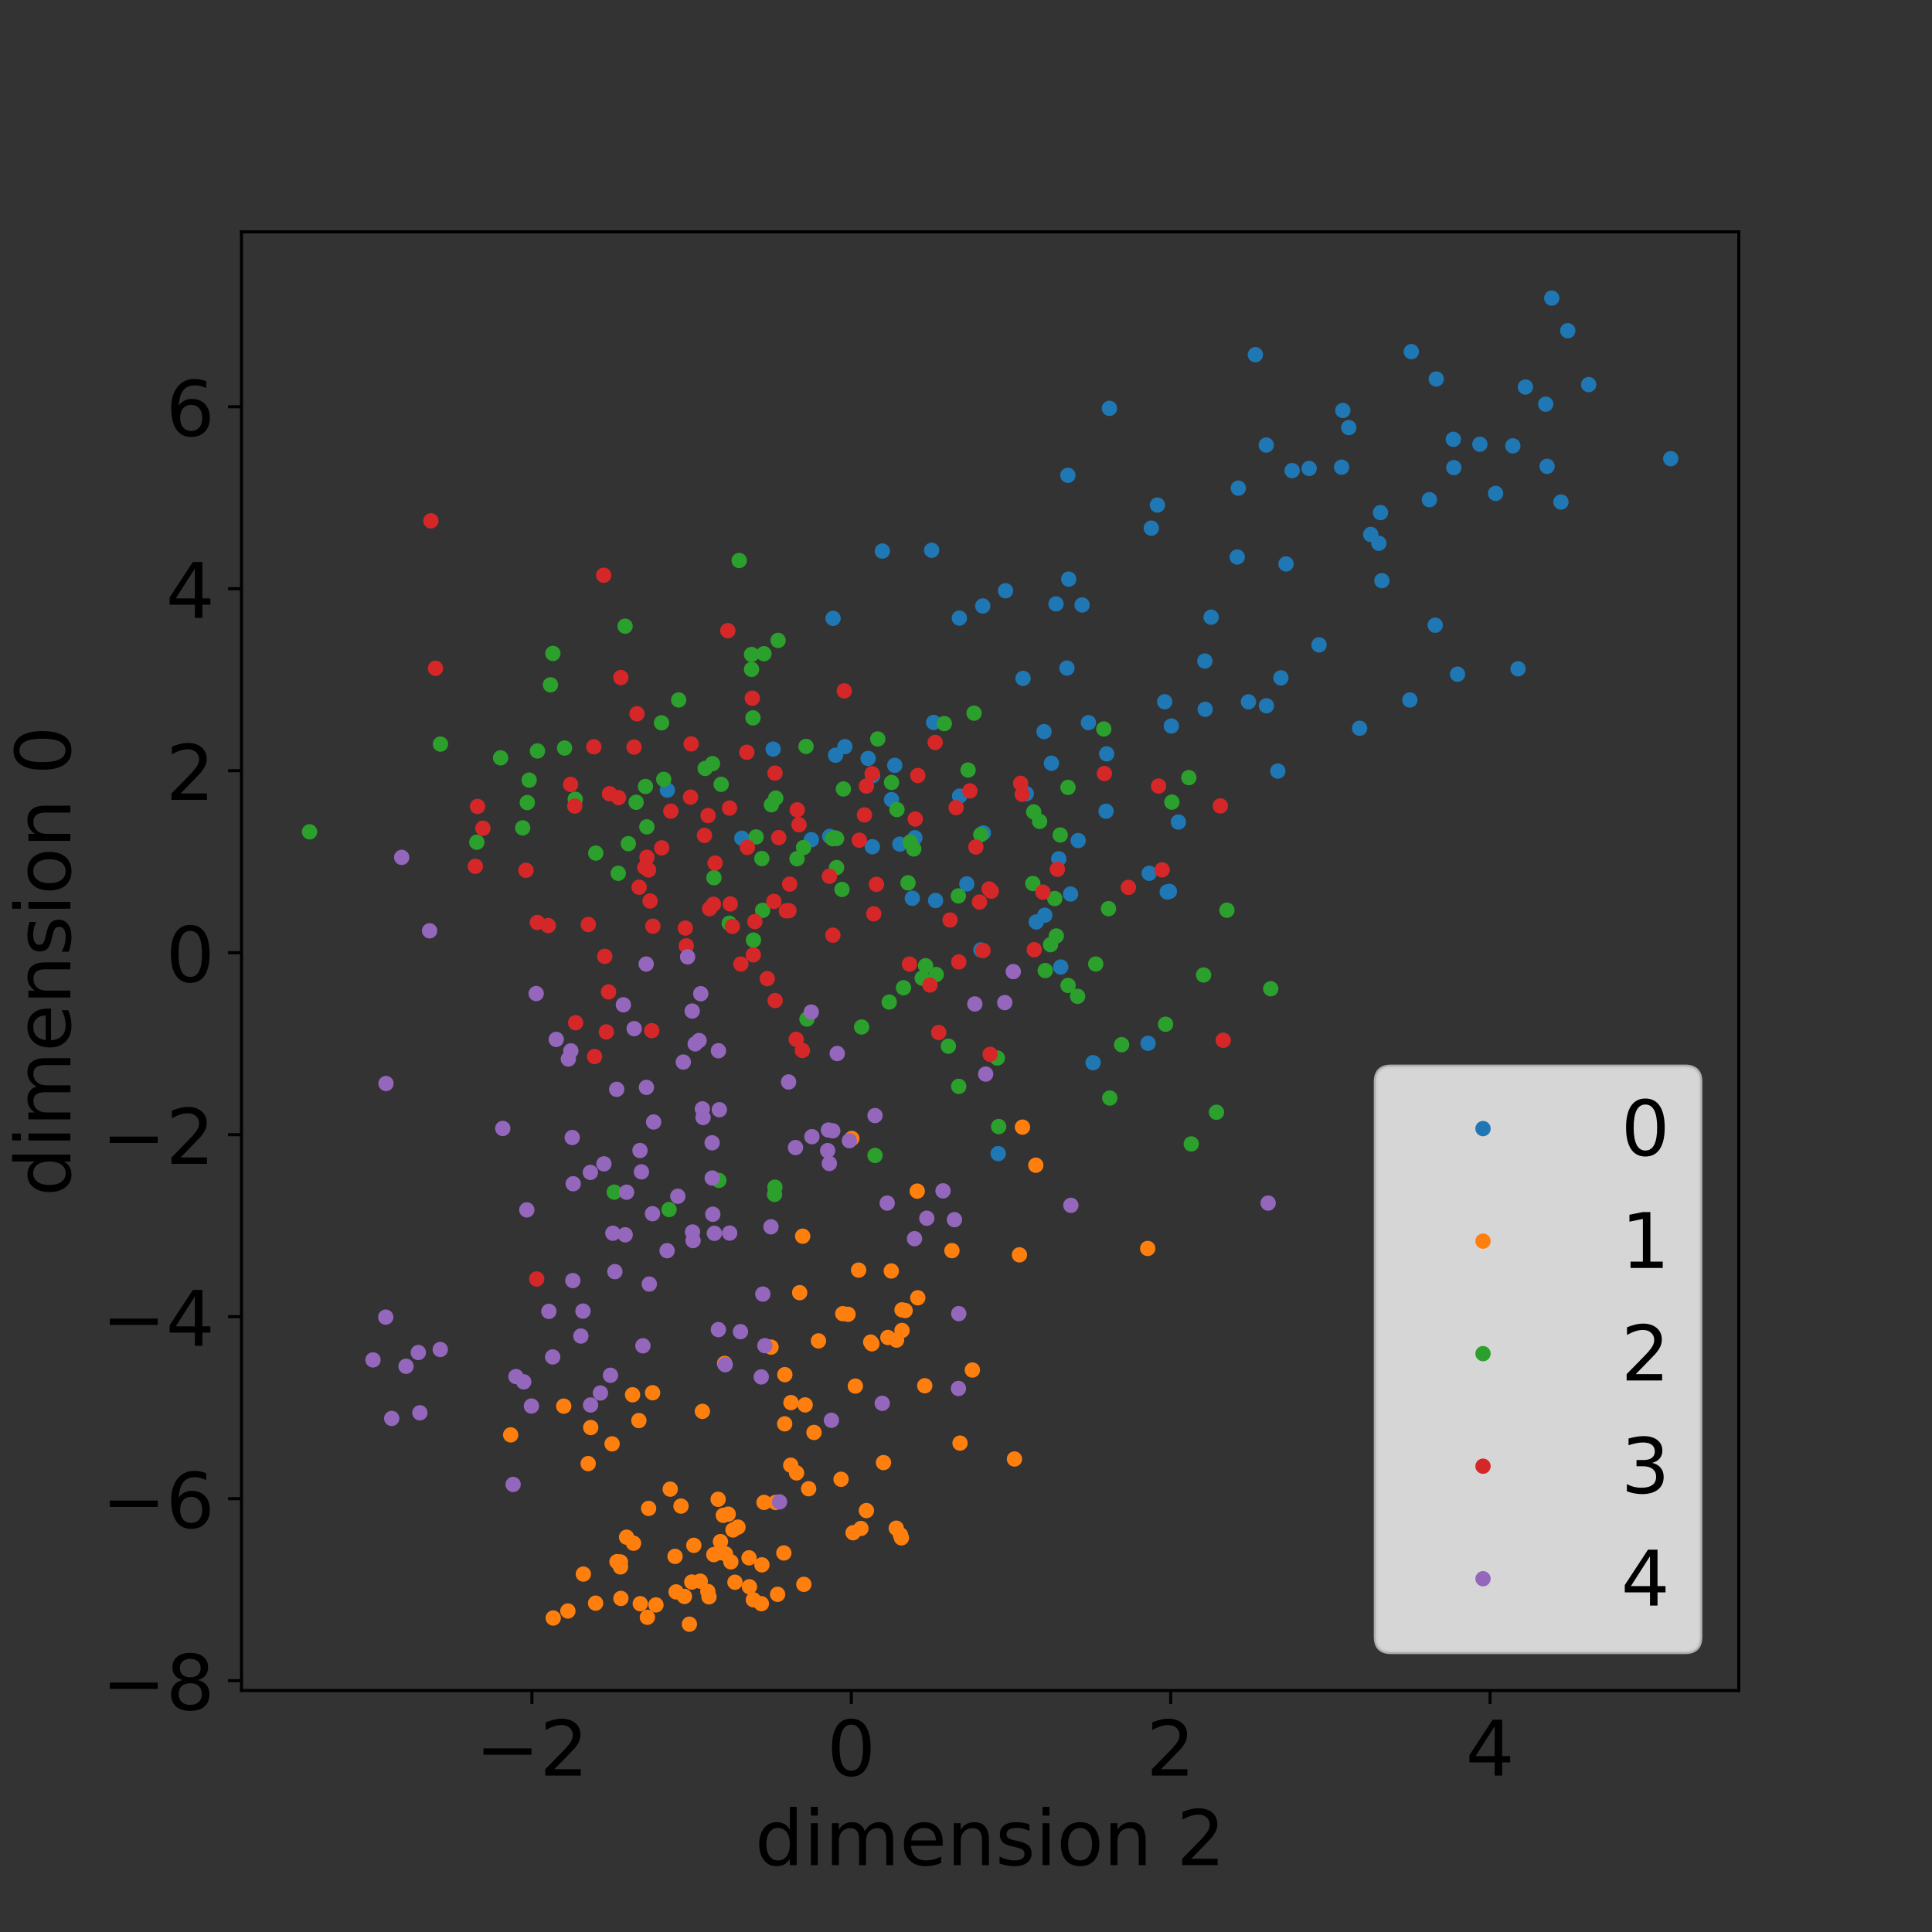 <?xml version="1.0" encoding="utf-8" standalone="no"?>
<!DOCTYPE svg PUBLIC "-//W3C//DTD SVG 1.1//EN"
  "http://www.w3.org/Graphics/SVG/1.1/DTD/svg11.dtd">
<!-- Created with matplotlib (http://matplotlib.org/) -->
<svg height="504pt" version="1.1" viewBox="0 0 504 504" width="504pt" xmlns="http://www.w3.org/2000/svg" xmlns:xlink="http://www.w3.org/1999/xlink">
 <rect x="0" y="0" width="504" height="504" fill="#333333" stroke="none"/>
 <defs>
  <style type="text/css">
*{stroke-linecap:butt;stroke-linejoin:round;}
  </style>
 </defs>
 <g id="figure_1">
  <g id="patch_1">
   <path d="M 0 504 
L 504 504 
L 504 0 
L 0 0 
z
" style="fill:none;"/>
  </g>
  <g id="axes_1">
   <g id="patch_2">
    <path d="M 63 441 
L 453.6 441 
L 453.6 60.48 
L 63 60.48 
z
" style="fill:none;"/>
   </g>
   <g id="matplotlib.axis_1">
    <g id="xtick_1">
     <g id="line2d_1">
      <defs>
       <path d="M 0 0 
L 0 3.5 
" id="m7b75d6d8f5" style="stroke:#000000;stroke-width:0.8;"/>
      </defs>
      <g>
       <use style="stroke:#000000;stroke-width:0.8;" x="138.762" xlink:href="#m7b75d6d8f5" y="441"/>
      </g>
     </g>
     <g id="text_1">
      <!-- −2 -->
      <defs>
       <path d="M 10.594 35.5 
L 73.188 35.5 
L 73.188 27.203 
L 10.594 27.203 
z
" id="DejaVuSans-2212"/>
       <path d="M 19.188 8.297 
L 53.609 8.297 
L 53.609 0 
L 7.328 0 
L 7.328 8.297 
Q 12.938 14.109 22.625 23.891 
Q 32.328 33.688 34.812 36.531 
Q 39.547 41.844 41.422 45.531 
Q 43.312 49.219 43.312 52.781 
Q 43.312 58.594 39.234 62.25 
Q 35.156 65.922 28.609 65.922 
Q 23.969 65.922 18.812 64.312 
Q 13.672 62.703 7.812 59.422 
L 7.812 69.391 
Q 13.766 71.781 18.938 73 
Q 24.125 74.219 28.422 74.219 
Q 39.75 74.219 46.484 68.547 
Q 53.219 62.891 53.219 53.422 
Q 53.219 48.922 51.531 44.891 
Q 49.859 40.875 45.406 35.406 
Q 44.188 33.984 37.641 27.219 
Q 31.109 20.453 19.188 8.297 
z
" id="DejaVuSans-32"/>
      </defs>
      <g transform="translate(124.02 463.197)scale(0.2 -0.2)">
       <use xlink:href="#DejaVuSans-2212"/>
       <use x="83.789" xlink:href="#DejaVuSans-32"/>
      </g>
     </g>
    </g>
    <g id="xtick_2">
     <g id="line2d_2">
      <g>
       <use style="stroke:#000000;stroke-width:0.8;" x="222.08" xlink:href="#m7b75d6d8f5" y="441"/>
      </g>
     </g>
     <g id="text_2">
      <!-- 0 -->
      <defs>
       <path d="M 31.781 66.406 
Q 24.172 66.406 20.328 58.906 
Q 16.5 51.422 16.5 36.375 
Q 16.5 21.391 20.328 13.891 
Q 24.172 6.391 31.781 6.391 
Q 39.453 6.391 43.281 13.891 
Q 47.125 21.391 47.125 36.375 
Q 47.125 51.422 43.281 58.906 
Q 39.453 66.406 31.781 66.406 
z
M 31.781 74.219 
Q 44.047 74.219 50.516 64.516 
Q 56.984 54.828 56.984 36.375 
Q 56.984 17.969 50.516 8.266 
Q 44.047 -1.422 31.781 -1.422 
Q 19.531 -1.422 13.062 8.266 
Q 6.594 17.969 6.594 36.375 
Q 6.594 54.828 13.062 64.516 
Q 19.531 74.219 31.781 74.219 
z
" id="DejaVuSans-30"/>
      </defs>
      <g transform="translate(215.718 463.197)scale(0.2 -0.2)">
       <use xlink:href="#DejaVuSans-30"/>
      </g>
     </g>
    </g>
    <g id="xtick_3">
     <g id="line2d_3">
      <g>
       <use style="stroke:#000000;stroke-width:0.8;" x="305.398" xlink:href="#m7b75d6d8f5" y="441"/>
      </g>
     </g>
     <g id="text_3">
      <!-- 2 -->
      <g transform="translate(299.035 463.197)scale(0.2 -0.2)">
       <use xlink:href="#DejaVuSans-32"/>
      </g>
     </g>
    </g>
    <g id="xtick_4">
     <g id="line2d_4">
      <g>
       <use style="stroke:#000000;stroke-width:0.8;" x="388.716" xlink:href="#m7b75d6d8f5" y="441"/>
      </g>
     </g>
     <g id="text_4">
      <!-- 4 -->
      <defs>
       <path d="M 37.797 64.312 
L 12.891 25.391 
L 37.797 25.391 
z
M 35.203 72.906 
L 47.609 72.906 
L 47.609 25.391 
L 58.016 25.391 
L 58.016 17.188 
L 47.609 17.188 
L 47.609 0 
L 37.797 0 
L 37.797 17.188 
L 4.891 17.188 
L 4.891 26.703 
z
" id="DejaVuSans-34"/>
      </defs>
      <g transform="translate(382.353 463.197)scale(0.2 -0.2)">
       <use xlink:href="#DejaVuSans-34"/>
      </g>
     </g>
    </g>
    <g id="text_5">
     <!-- dimension 2 -->
     <defs>
      <path d="M 45.406 46.391 
L 45.406 75.984 
L 54.391 75.984 
L 54.391 0 
L 45.406 0 
L 45.406 8.203 
Q 42.578 3.328 38.25 0.953 
Q 33.938 -1.422 27.875 -1.422 
Q 17.969 -1.422 11.734 6.484 
Q 5.516 14.406 5.516 27.297 
Q 5.516 40.188 11.734 48.094 
Q 17.969 56 27.875 56 
Q 33.938 56 38.25 53.625 
Q 42.578 51.266 45.406 46.391 
z
M 14.797 27.297 
Q 14.797 17.391 18.875 11.75 
Q 22.953 6.109 30.078 6.109 
Q 37.203 6.109 41.297 11.75 
Q 45.406 17.391 45.406 27.297 
Q 45.406 37.203 41.297 42.844 
Q 37.203 48.484 30.078 48.484 
Q 22.953 48.484 18.875 42.844 
Q 14.797 37.203 14.797 27.297 
z
" id="DejaVuSans-64"/>
      <path d="M 9.422 54.688 
L 18.406 54.688 
L 18.406 0 
L 9.422 0 
z
M 9.422 75.984 
L 18.406 75.984 
L 18.406 64.594 
L 9.422 64.594 
z
" id="DejaVuSans-69"/>
      <path d="M 52 44.188 
Q 55.375 50.25 60.062 53.125 
Q 64.75 56 71.094 56 
Q 79.641 56 84.281 50.016 
Q 88.922 44.047 88.922 33.016 
L 88.922 0 
L 79.891 0 
L 79.891 32.719 
Q 79.891 40.578 77.094 44.375 
Q 74.312 48.188 68.609 48.188 
Q 61.625 48.188 57.562 43.547 
Q 53.516 38.922 53.516 30.906 
L 53.516 0 
L 44.484 0 
L 44.484 32.719 
Q 44.484 40.625 41.703 44.406 
Q 38.922 48.188 33.109 48.188 
Q 26.219 48.188 22.156 43.531 
Q 18.109 38.875 18.109 30.906 
L 18.109 0 
L 9.078 0 
L 9.078 54.688 
L 18.109 54.688 
L 18.109 46.188 
Q 21.188 51.219 25.484 53.609 
Q 29.781 56 35.688 56 
Q 41.656 56 45.828 52.969 
Q 50 49.953 52 44.188 
z
" id="DejaVuSans-6d"/>
      <path d="M 56.203 29.594 
L 56.203 25.203 
L 14.891 25.203 
Q 15.484 15.922 20.484 11.062 
Q 25.484 6.203 34.422 6.203 
Q 39.594 6.203 44.453 7.469 
Q 49.312 8.734 54.109 11.281 
L 54.109 2.781 
Q 49.266 0.734 44.188 -0.344 
Q 39.109 -1.422 33.891 -1.422 
Q 20.797 -1.422 13.156 6.188 
Q 5.516 13.812 5.516 26.812 
Q 5.516 40.234 12.766 48.109 
Q 20.016 56 32.328 56 
Q 43.359 56 49.781 48.891 
Q 56.203 41.797 56.203 29.594 
z
M 47.219 32.234 
Q 47.125 39.594 43.094 43.984 
Q 39.062 48.391 32.422 48.391 
Q 24.906 48.391 20.391 44.141 
Q 15.875 39.891 15.188 32.172 
z
" id="DejaVuSans-65"/>
      <path d="M 54.891 33.016 
L 54.891 0 
L 45.906 0 
L 45.906 32.719 
Q 45.906 40.484 42.875 44.328 
Q 39.844 48.188 33.797 48.188 
Q 26.516 48.188 22.312 43.547 
Q 18.109 38.922 18.109 30.906 
L 18.109 0 
L 9.078 0 
L 9.078 54.688 
L 18.109 54.688 
L 18.109 46.188 
Q 21.344 51.125 25.703 53.562 
Q 30.078 56 35.797 56 
Q 45.219 56 50.047 50.172 
Q 54.891 44.344 54.891 33.016 
z
" id="DejaVuSans-6e"/>
      <path d="M 44.281 53.078 
L 44.281 44.578 
Q 40.484 46.531 36.375 47.5 
Q 32.281 48.484 27.875 48.484 
Q 21.188 48.484 17.844 46.438 
Q 14.5 44.391 14.5 40.281 
Q 14.5 37.156 16.891 35.375 
Q 19.281 33.594 26.516 31.984 
L 29.594 31.297 
Q 39.156 29.25 43.188 25.516 
Q 47.219 21.781 47.219 15.094 
Q 47.219 7.469 41.188 3.016 
Q 35.156 -1.422 24.609 -1.422 
Q 20.219 -1.422 15.453 -0.562 
Q 10.688 0.297 5.422 2 
L 5.422 11.281 
Q 10.406 8.688 15.234 7.391 
Q 20.062 6.109 24.812 6.109 
Q 31.156 6.109 34.562 8.281 
Q 37.984 10.453 37.984 14.406 
Q 37.984 18.062 35.516 20.016 
Q 33.062 21.969 24.703 23.781 
L 21.578 24.516 
Q 13.234 26.266 9.516 29.906 
Q 5.812 33.547 5.812 39.891 
Q 5.812 47.609 11.281 51.797 
Q 16.75 56 26.812 56 
Q 31.781 56 36.172 55.266 
Q 40.578 54.547 44.281 53.078 
z
" id="DejaVuSans-73"/>
      <path d="M 30.609 48.391 
Q 23.391 48.391 19.188 42.75 
Q 14.984 37.109 14.984 27.297 
Q 14.984 17.484 19.156 11.844 
Q 23.344 6.203 30.609 6.203 
Q 37.797 6.203 41.984 11.859 
Q 46.188 17.531 46.188 27.297 
Q 46.188 37.016 41.984 42.703 
Q 37.797 48.391 30.609 48.391 
z
M 30.609 56 
Q 42.328 56 49.016 48.375 
Q 55.719 40.766 55.719 27.297 
Q 55.719 13.875 49.016 6.219 
Q 42.328 -1.422 30.609 -1.422 
Q 18.844 -1.422 12.172 6.219 
Q 5.516 13.875 5.516 27.297 
Q 5.516 40.766 12.172 48.375 
Q 18.844 56 30.609 56 
z
" id="DejaVuSans-6f"/>
      <path id="DejaVuSans-20"/>
     </defs>
     <g transform="translate(196.958 486.553)scale(0.2 -0.2)">
      <use xlink:href="#DejaVuSans-64"/>
      <use x="63.477" xlink:href="#DejaVuSans-69"/>
      <use x="91.26" xlink:href="#DejaVuSans-6d"/>
      <use x="188.672" xlink:href="#DejaVuSans-65"/>
      <use x="250.195" xlink:href="#DejaVuSans-6e"/>
      <use x="313.574" xlink:href="#DejaVuSans-73"/>
      <use x="365.674" xlink:href="#DejaVuSans-69"/>
      <use x="393.457" xlink:href="#DejaVuSans-6f"/>
      <use x="454.639" xlink:href="#DejaVuSans-6e"/>
      <use x="518.018" xlink:href="#DejaVuSans-20"/>
      <use x="549.805" xlink:href="#DejaVuSans-32"/>
     </g>
    </g>
   </g>
   <g id="matplotlib.axis_2">
    <g id="ytick_1">
     <g id="line2d_5">
      <defs>
       <path d="M 0 0 
L -3.5 0 
" id="m1cbda457fa" style="stroke:#000000;stroke-width:0.8;"/>
      </defs>
      <g>
       <use style="stroke:#000000;stroke-width:0.8;" x="63" xlink:href="#m1cbda457fa" y="438.431"/>
      </g>
     </g>
     <g id="text_6">
      <!-- −8 -->
      <defs>
       <path d="M 31.781 34.625 
Q 24.75 34.625 20.719 30.859 
Q 16.703 27.094 16.703 20.516 
Q 16.703 13.922 20.719 10.156 
Q 24.75 6.391 31.781 6.391 
Q 38.812 6.391 42.859 10.172 
Q 46.922 13.969 46.922 20.516 
Q 46.922 27.094 42.891 30.859 
Q 38.875 34.625 31.781 34.625 
z
M 21.922 38.812 
Q 15.578 40.375 12.031 44.719 
Q 8.5 49.078 8.5 55.328 
Q 8.5 64.062 14.719 69.141 
Q 20.953 74.219 31.781 74.219 
Q 42.672 74.219 48.875 69.141 
Q 55.078 64.062 55.078 55.328 
Q 55.078 49.078 51.531 44.719 
Q 48 40.375 41.703 38.812 
Q 48.828 37.156 52.797 32.312 
Q 56.781 27.484 56.781 20.516 
Q 56.781 9.906 50.312 4.234 
Q 43.844 -1.422 31.781 -1.422 
Q 19.734 -1.422 13.25 4.234 
Q 6.781 9.906 6.781 20.516 
Q 6.781 27.484 10.781 32.312 
Q 14.797 37.156 21.922 38.812 
z
M 18.312 54.391 
Q 18.312 48.734 21.844 45.562 
Q 25.391 42.391 31.781 42.391 
Q 38.141 42.391 41.719 45.562 
Q 45.312 48.734 45.312 54.391 
Q 45.312 60.062 41.719 63.234 
Q 38.141 66.406 31.781 66.406 
Q 25.391 66.406 21.844 63.234 
Q 18.312 60.062 18.312 54.391 
z
" id="DejaVuSans-38"/>
      </defs>
      <g transform="translate(26.516 446.029)scale(0.2 -0.2)">
       <use xlink:href="#DejaVuSans-2212"/>
       <use x="83.789" xlink:href="#DejaVuSans-38"/>
      </g>
     </g>
    </g>
    <g id="ytick_2">
     <g id="line2d_6">
      <g>
       <use style="stroke:#000000;stroke-width:0.8;" x="63" xlink:href="#m1cbda457fa" y="390.956"/>
      </g>
     </g>
     <g id="text_7">
      <!-- −6 -->
      <defs>
       <path d="M 33.016 40.375 
Q 26.375 40.375 22.484 35.828 
Q 18.609 31.297 18.609 23.391 
Q 18.609 15.531 22.484 10.953 
Q 26.375 6.391 33.016 6.391 
Q 39.656 6.391 43.531 10.953 
Q 47.406 15.531 47.406 23.391 
Q 47.406 31.297 43.531 35.828 
Q 39.656 40.375 33.016 40.375 
z
M 52.594 71.297 
L 52.594 62.312 
Q 48.875 64.062 45.094 64.984 
Q 41.312 65.922 37.594 65.922 
Q 27.828 65.922 22.672 59.328 
Q 17.531 52.734 16.797 39.406 
Q 19.672 43.656 24.016 45.922 
Q 28.375 48.188 33.594 48.188 
Q 44.578 48.188 50.953 41.516 
Q 57.328 34.859 57.328 23.391 
Q 57.328 12.156 50.688 5.359 
Q 44.047 -1.422 33.016 -1.422 
Q 20.359 -1.422 13.672 8.266 
Q 6.984 17.969 6.984 36.375 
Q 6.984 53.656 15.188 63.938 
Q 23.391 74.219 37.203 74.219 
Q 40.922 74.219 44.703 73.484 
Q 48.484 72.75 52.594 71.297 
z
" id="DejaVuSans-36"/>
      </defs>
      <g transform="translate(26.516 398.554)scale(0.2 -0.2)">
       <use xlink:href="#DejaVuSans-2212"/>
       <use x="83.789" xlink:href="#DejaVuSans-36"/>
      </g>
     </g>
    </g>
    <g id="ytick_3">
     <g id="line2d_7">
      <g>
       <use style="stroke:#000000;stroke-width:0.8;" x="63" xlink:href="#m1cbda457fa" y="343.48"/>
      </g>
     </g>
     <g id="text_8">
      <!-- −4 -->
      <g transform="translate(26.516 351.079)scale(0.2 -0.2)">
       <use xlink:href="#DejaVuSans-2212"/>
       <use x="83.789" xlink:href="#DejaVuSans-34"/>
      </g>
     </g>
    </g>
    <g id="ytick_4">
     <g id="line2d_8">
      <g>
       <use style="stroke:#000000;stroke-width:0.8;" x="63" xlink:href="#m1cbda457fa" y="296.005"/>
      </g>
     </g>
     <g id="text_9">
      <!-- −2 -->
      <g transform="translate(26.516 303.604)scale(0.2 -0.2)">
       <use xlink:href="#DejaVuSans-2212"/>
       <use x="83.789" xlink:href="#DejaVuSans-32"/>
      </g>
     </g>
    </g>
    <g id="ytick_5">
     <g id="line2d_9">
      <g>
       <use style="stroke:#000000;stroke-width:0.8;" x="63" xlink:href="#m1cbda457fa" y="248.53"/>
      </g>
     </g>
     <g id="text_10">
      <!-- 0 -->
      <g transform="translate(43.275 256.129)scale(0.2 -0.2)">
       <use xlink:href="#DejaVuSans-30"/>
      </g>
     </g>
    </g>
    <g id="ytick_6">
     <g id="line2d_10">
      <g>
       <use style="stroke:#000000;stroke-width:0.8;" x="63" xlink:href="#m1cbda457fa" y="201.055"/>
      </g>
     </g>
     <g id="text_11">
      <!-- 2 -->
      <g transform="translate(43.275 208.654)scale(0.2 -0.2)">
       <use xlink:href="#DejaVuSans-32"/>
      </g>
     </g>
    </g>
    <g id="ytick_7">
     <g id="line2d_11">
      <g>
       <use style="stroke:#000000;stroke-width:0.8;" x="63" xlink:href="#m1cbda457fa" y="153.58"/>
      </g>
     </g>
     <g id="text_12">
      <!-- 4 -->
      <g transform="translate(43.275 161.179)scale(0.2 -0.2)">
       <use xlink:href="#DejaVuSans-34"/>
      </g>
     </g>
    </g>
    <g id="ytick_8">
     <g id="line2d_12">
      <g>
       <use style="stroke:#000000;stroke-width:0.8;" x="63" xlink:href="#m1cbda457fa" y="106.105"/>
      </g>
     </g>
     <g id="text_13">
      <!-- 6 -->
      <g transform="translate(43.275 113.704)scale(0.2 -0.2)">
       <use xlink:href="#DejaVuSans-36"/>
      </g>
     </g>
    </g>
    <g id="text_14">
     <!-- dimension 0 -->
     <g transform="translate(18.356 312.082)rotate(-90)scale(0.2 -0.2)">
      <use xlink:href="#DejaVuSans-64"/>
      <use x="63.477" xlink:href="#DejaVuSans-69"/>
      <use x="91.26" xlink:href="#DejaVuSans-6d"/>
      <use x="188.672" xlink:href="#DejaVuSans-65"/>
      <use x="250.195" xlink:href="#DejaVuSans-6e"/>
      <use x="313.574" xlink:href="#DejaVuSans-73"/>
      <use x="365.674" xlink:href="#DejaVuSans-69"/>
      <use x="393.457" xlink:href="#DejaVuSans-6f"/>
      <use x="454.639" xlink:href="#DejaVuSans-6e"/>
      <use x="518.018" xlink:href="#DejaVuSans-20"/>
      <use x="549.805" xlink:href="#DejaVuSans-30"/>
     </g>
    </g>
   </g>
   <g id="line2d_13">
    <defs>
     <path d="M 0 1.5 
C 0.398 1.5 0.779 1.342 1.061 1.061 
C 1.342 0.779 1.5 0.398 1.5 0 
C 1.5 -0.398 1.342 -0.779 1.061 -1.061 
C 0.779 -1.342 0.398 -1.5 0 -1.5 
C -0.398 -1.5 -0.779 -1.342 -1.061 -1.061 
C -1.342 -0.779 -1.5 -0.398 -1.5 0 
C -1.5 0.398 -1.342 0.779 -1.061 1.061 
C -0.779 1.342 -0.398 1.5 0 1.5 
z
" id="m3b118975b5" style="stroke:#1f77b4;"/>
    </defs>
    <g clip-path="url(#p01ce616fde)">
     <use style="fill:#1f77b4;stroke:#1f77b4;" x="238.665" xlink:href="#m3b118975b5" y="218.543"/>
     <use style="fill:#1f77b4;stroke:#1f77b4;" x="435.845" xlink:href="#m3b118975b5" y="119.654"/>
     <use style="fill:#1f77b4;stroke:#1f77b4;" x="237.992" xlink:href="#m3b118975b5" y="234.326"/>
     <use style="fill:#1f77b4;stroke:#1f77b4;" x="299.794" xlink:href="#m3b118975b5" y="227.813"/>
     <use style="fill:#1f77b4;stroke:#1f77b4;" x="275.483" xlink:href="#m3b118975b5" y="157.533"/>
     <use style="fill:#1f77b4;stroke:#1f77b4;" x="386.051" xlink:href="#m3b118975b5" y="115.889"/>
     <use style="fill:#1f77b4;stroke:#1f77b4;" x="351.855" xlink:href="#m3b118975b5" y="111.548"/>
     <use style="fill:#1f77b4;stroke:#1f77b4;" x="270.327" xlink:href="#m3b118975b5" y="240.516"/>
     <use style="fill:#1f77b4;stroke:#1f77b4;" x="230.174" xlink:href="#m3b118975b5" y="143.754"/>
     <use style="fill:#1f77b4;stroke:#1f77b4;" x="250.27" xlink:href="#m3b118975b5" y="161.244"/>
     <use style="fill:#1f77b4;stroke:#1f77b4;" x="233.415" xlink:href="#m3b118975b5" y="199.644"/>
     <use style="fill:#1f77b4;stroke:#1f77b4;" x="279.283" xlink:href="#m3b118975b5" y="233.221"/>
     <use style="fill:#1f77b4;stroke:#1f77b4;" x="303.833" xlink:href="#m3b118975b5" y="183.065"/>
     <use style="fill:#1f77b4;stroke:#1f77b4;" x="349.975" xlink:href="#m3b118975b5" y="121.867"/>
     <use style="fill:#1f77b4;stroke:#1f77b4;" x="341.519" xlink:href="#m3b118975b5" y="122.202"/>
     <use style="fill:#1f77b4;stroke:#1f77b4;" x="274.285" xlink:href="#m3b118975b5" y="199.107"/>
     <use style="fill:#1f77b4;stroke:#1f77b4;" x="337.075" xlink:href="#m3b118975b5" y="122.768"/>
     <use style="fill:#1f77b4;stroke:#1f77b4;" x="260.402" xlink:href="#m3b118975b5" y="300.94"/>
     <use style="fill:#1f77b4;stroke:#1f77b4;" x="262.304" xlink:href="#m3b118975b5" y="154.109"/>
     <use style="fill:#1f77b4;stroke:#1f77b4;" x="272.551" xlink:href="#m3b118975b5" y="238.756"/>
     <use style="fill:#1f77b4;stroke:#1f77b4;" x="217.325" xlink:href="#m3b118975b5" y="161.304"/>
     <use style="fill:#1f77b4;stroke:#1f77b4;" x="255.882" xlink:href="#m3b118975b5" y="247.809"/>
     <use style="fill:#1f77b4;stroke:#1f77b4;" x="243.553" xlink:href="#m3b118975b5" y="188.464"/>
     <use style="fill:#1f77b4;stroke:#1f77b4;" x="390.159" xlink:href="#m3b118975b5" y="128.712"/>
     <use style="fill:#1f77b4;stroke:#1f77b4;" x="283.938" xlink:href="#m3b118975b5" y="188.515"/>
     <use style="fill:#1f77b4;stroke:#1f77b4;" x="407.206" xlink:href="#m3b118975b5" y="130.967"/>
     <use style="fill:#1f77b4;stroke:#1f77b4;" x="217.972" xlink:href="#m3b118975b5" y="197.013"/>
     <use style="fill:#1f77b4;stroke:#1f77b4;" x="314.398" xlink:href="#m3b118975b5" y="185.037"/>
     <use style="fill:#1f77b4;stroke:#1f77b4;" x="174.098" xlink:href="#m3b118975b5" y="206.121"/>
     <use style="fill:#1f77b4;stroke:#1f77b4;" x="281.26" xlink:href="#m3b118975b5" y="219.263"/>
     <use style="fill:#1f77b4;stroke:#1f77b4;" x="360.129" xlink:href="#m3b118975b5" y="133.722"/>
     <use style="fill:#1f77b4;stroke:#1f77b4;" x="330.378" xlink:href="#m3b118975b5" y="184.107"/>
     <use style="fill:#1f77b4;stroke:#1f77b4;" x="301.935" xlink:href="#m3b118975b5" y="131.751"/>
     <use style="fill:#1f77b4;stroke:#1f77b4;" x="276.203" xlink:href="#m3b118975b5" y="224.038"/>
     <use style="fill:#1f77b4;stroke:#1f77b4;" x="333.342" xlink:href="#m3b118975b5" y="201.153"/>
     <use style="fill:#1f77b4;stroke:#1f77b4;" x="288.538" xlink:href="#m3b118975b5" y="211.629"/>
     <use style="fill:#1f77b4;stroke:#1f77b4;" x="403.587" xlink:href="#m3b118975b5" y="121.659"/>
     <use style="fill:#1f77b4;stroke:#1f77b4;" x="201.69" xlink:href="#m3b118975b5" y="195.417"/>
     <use style="fill:#1f77b4;stroke:#1f77b4;" x="314.301" xlink:href="#m3b118975b5" y="172.441"/>
     <use style="fill:#1f77b4;stroke:#1f77b4;" x="394.647" xlink:href="#m3b118975b5" y="116.312"/>
     <use style="fill:#1f77b4;stroke:#1f77b4;" x="379.133" xlink:href="#m3b118975b5" y="114.609"/>
     <use style="fill:#1f77b4;stroke:#1f77b4;" x="299.495" xlink:href="#m3b118975b5" y="272.162"/>
     <use style="fill:#1f77b4;stroke:#1f77b4;" x="323.041" xlink:href="#m3b118975b5" y="127.346"/>
     <use style="fill:#1f77b4;stroke:#1f77b4;" x="282.286" xlink:href="#m3b118975b5" y="157.814"/>
     <use style="fill:#1f77b4;stroke:#1f77b4;" x="252.211" xlink:href="#m3b118975b5" y="230.593"/>
     <use style="fill:#1f77b4;stroke:#1f77b4;" x="305.565" xlink:href="#m3b118975b5" y="189.39"/>
     <use style="fill:#1f77b4;stroke:#1f77b4;" x="374.407" xlink:href="#m3b118975b5" y="163.094"/>
     <use style="fill:#1f77b4;stroke:#1f77b4;" x="256.367" xlink:href="#m3b118975b5" y="158.074"/>
     <use style="fill:#1f77b4;stroke:#1f77b4;" x="244.064" xlink:href="#m3b118975b5" y="234.909"/>
     <use style="fill:#1f77b4;stroke:#1f77b4;" x="267.721" xlink:href="#m3b118975b5" y="207.042"/>
     <use style="fill:#1f77b4;stroke:#1f77b4;" x="220.4" xlink:href="#m3b118975b5" y="194.782"/>
     <use style="fill:#1f77b4;stroke:#1f77b4;" x="234.742" xlink:href="#m3b118975b5" y="220.209"/>
     <use style="fill:#1f77b4;stroke:#1f77b4;" x="327.485" xlink:href="#m3b118975b5" y="92.53"/>
     <use style="fill:#1f77b4;stroke:#1f77b4;" x="397.934" xlink:href="#m3b118975b5" y="100.958"/>
     <use style="fill:#1f77b4;stroke:#1f77b4;" x="322.753" xlink:href="#m3b118975b5" y="145.304"/>
     <use style="fill:#1f77b4;stroke:#1f77b4;" x="380.221" xlink:href="#m3b118975b5" y="175.877"/>
     <use style="fill:#1f77b4;stroke:#1f77b4;" x="325.677" xlink:href="#m3b118975b5" y="183.078"/>
     <use style="fill:#1f77b4;stroke:#1f77b4;" x="278.79" xlink:href="#m3b118975b5" y="151.074"/>
     <use style="fill:#1f77b4;stroke:#1f77b4;" x="404.805" xlink:href="#m3b118975b5" y="77.776"/>
     <use style="fill:#1f77b4;stroke:#1f77b4;" x="330.327" xlink:href="#m3b118975b5" y="116.106"/>
     <use style="fill:#1f77b4;stroke:#1f77b4;" x="367.786" xlink:href="#m3b118975b5" y="182.599"/>
     <use style="fill:#1f77b4;stroke:#1f77b4;" x="289.411" xlink:href="#m3b118975b5" y="106.522"/>
     <use style="fill:#1f77b4;stroke:#1f77b4;" x="304.487" xlink:href="#m3b118975b5" y="232.695"/>
     <use style="fill:#1f77b4;stroke:#1f77b4;" x="354.68" xlink:href="#m3b118975b5" y="189.976"/>
     <use style="fill:#1f77b4;stroke:#1f77b4;" x="278.335" xlink:href="#m3b118975b5" y="174.276"/>
     <use style="fill:#1f77b4;stroke:#1f77b4;" x="315.943" xlink:href="#m3b118975b5" y="161.008"/>
     <use style="fill:#1f77b4;stroke:#1f77b4;" x="334.149" xlink:href="#m3b118975b5" y="176.835"/>
     <use style="fill:#1f77b4;stroke:#1f77b4;" x="414.442" xlink:href="#m3b118975b5" y="100.33"/>
     <use style="fill:#1f77b4;stroke:#1f77b4;" x="372.89" xlink:href="#m3b118975b5" y="130.352"/>
     <use style="fill:#1f77b4;stroke:#1f77b4;" x="193.526" xlink:href="#m3b118975b5" y="218.673"/>
     <use style="fill:#1f77b4;stroke:#1f77b4;" x="379.253" xlink:href="#m3b118975b5" y="121.99"/>
     <use style="fill:#1f77b4;stroke:#1f77b4;" x="288.701" xlink:href="#m3b118975b5" y="196.66"/>
     <use style="fill:#1f77b4;stroke:#1f77b4;" x="305.062" xlink:href="#m3b118975b5" y="232.536"/>
     <use style="fill:#1f77b4;stroke:#1f77b4;" x="243.037" xlink:href="#m3b118975b5" y="143.544"/>
     <use style="fill:#1f77b4;stroke:#1f77b4;" x="359.703" xlink:href="#m3b118975b5" y="141.723"/>
     <use style="fill:#1f77b4;stroke:#1f77b4;" x="266.875" xlink:href="#m3b118975b5" y="176.967"/>
     <use style="fill:#1f77b4;stroke:#1f77b4;" x="278.584" xlink:href="#m3b118975b5" y="123.993"/>
     <use style="fill:#1f77b4;stroke:#1f77b4;" x="360.492" xlink:href="#m3b118975b5" y="151.483"/>
     <use style="fill:#1f77b4;stroke:#1f77b4;" x="368.169" xlink:href="#m3b118975b5" y="91.732"/>
     <use style="fill:#1f77b4;stroke:#1f77b4;" x="276.706" xlink:href="#m3b118975b5" y="252.273"/>
     <use style="fill:#1f77b4;stroke:#1f77b4;" x="350.304" xlink:href="#m3b118975b5" y="107.071"/>
     <use style="fill:#1f77b4;stroke:#1f77b4;" x="344.091" xlink:href="#m3b118975b5" y="168.23"/>
     <use style="fill:#1f77b4;stroke:#1f77b4;" x="357.575" xlink:href="#m3b118975b5" y="139.429"/>
     <use style="fill:#1f77b4;stroke:#1f77b4;" x="250.329" xlink:href="#m3b118975b5" y="207.683"/>
     <use style="fill:#1f77b4;stroke:#1f77b4;" x="307.411" xlink:href="#m3b118975b5" y="214.443"/>
     <use style="fill:#1f77b4;stroke:#1f77b4;" x="226.469" xlink:href="#m3b118975b5" y="197.854"/>
     <use style="fill:#1f77b4;stroke:#1f77b4;" x="403.228" xlink:href="#m3b118975b5" y="105.431"/>
     <use style="fill:#1f77b4;stroke:#1f77b4;" x="216.447" xlink:href="#m3b118975b5" y="218.184"/>
     <use style="fill:#1f77b4;stroke:#1f77b4;" x="227.622" xlink:href="#m3b118975b5" y="202.354"/>
     <use style="fill:#1f77b4;stroke:#1f77b4;" x="408.987" xlink:href="#m3b118975b5" y="86.271"/>
     <use style="fill:#1f77b4;stroke:#1f77b4;" x="256.527" xlink:href="#m3b118975b5" y="217.293"/>
     <use style="fill:#1f77b4;stroke:#1f77b4;" x="227.573" xlink:href="#m3b118975b5" y="220.882"/>
     <use style="fill:#1f77b4;stroke:#1f77b4;" x="374.668" xlink:href="#m3b118975b5" y="98.872"/>
     <use style="fill:#1f77b4;stroke:#1f77b4;" x="300.339" xlink:href="#m3b118975b5" y="137.776"/>
     <use style="fill:#1f77b4;stroke:#1f77b4;" x="396.017" xlink:href="#m3b118975b5" y="174.47"/>
     <use style="fill:#1f77b4;stroke:#1f77b4;" x="285.157" xlink:href="#m3b118975b5" y="277.217"/>
     <use style="fill:#1f77b4;stroke:#1f77b4;" x="272.356" xlink:href="#m3b118975b5" y="190.854"/>
     <use style="fill:#1f77b4;stroke:#1f77b4;" x="211.659" xlink:href="#m3b118975b5" y="219.051"/>
     <use style="fill:#1f77b4;stroke:#1f77b4;" x="232.574" xlink:href="#m3b118975b5" y="208.597"/>
     <use style="fill:#1f77b4;stroke:#1f77b4;" x="335.482" xlink:href="#m3b118975b5" y="147.113"/>
    </g>
   </g>
   <g id="line2d_14">
    <defs>
     <path d="M 0 1.5 
C 0.398 1.5 0.779 1.342 1.061 1.061 
C 1.342 0.779 1.5 0.398 1.5 0 
C 1.5 -0.398 1.342 -0.779 1.061 -1.061 
C 0.779 -1.342 0.398 -1.5 0 -1.5 
C -0.398 -1.5 -0.779 -1.342 -1.061 -1.061 
C -1.342 -0.779 -1.5 -0.398 -1.5 0 
C -1.5 0.398 -1.342 0.779 -1.061 1.061 
C -0.779 1.342 -0.398 1.5 0 1.5 
z
" id="m7864ab8250" style="stroke:#ff7f0e;"/>
    </defs>
    <g clip-path="url(#p01ce616fde)">
     <use style="fill:#ff7f0e;stroke:#ff7f0e;" x="221.225" xlink:href="#m7864ab8250" y="342.857"/>
     <use style="fill:#ff7f0e;stroke:#ff7f0e;" x="219.855" xlink:href="#m7864ab8250" y="342.704"/>
     <use style="fill:#ff7f0e;stroke:#ff7f0e;" x="219.406" xlink:href="#m7864ab8250" y="385.903"/>
     <use style="fill:#ff7f0e;stroke:#ff7f0e;" x="176.097" xlink:href="#m7864ab8250" y="406.009"/>
     <use style="fill:#ff7f0e;stroke:#ff7f0e;" x="189.251" xlink:href="#m7864ab8250" y="405.361"/>
     <use style="fill:#ff7f0e;stroke:#ff7f0e;" x="222.216" xlink:href="#m7864ab8250" y="296.982"/>
     <use style="fill:#ff7f0e;stroke:#ff7f0e;" x="187.55" xlink:href="#m7864ab8250" y="405.041"/>
     <use style="fill:#ff7f0e;stroke:#ff7f0e;" x="155.377" xlink:href="#m7864ab8250" y="418.216"/>
     <use style="fill:#ff7f0e;stroke:#ff7f0e;" x="195.396" xlink:href="#m7864ab8250" y="406.393"/>
     <use style="fill:#ff7f0e;stroke:#ff7f0e;" x="266.731" xlink:href="#m7864ab8250" y="294.036"/>
     <use style="fill:#ff7f0e;stroke:#ff7f0e;" x="199.307" xlink:href="#m7864ab8250" y="391.928"/>
     <use style="fill:#ff7f0e;stroke:#ff7f0e;" x="227.45" xlink:href="#m7864ab8250" y="350.557"/>
     <use style="fill:#ff7f0e;stroke:#ff7f0e;" x="204.698" xlink:href="#m7864ab8250" y="371.434"/>
     <use style="fill:#ff7f0e;stroke:#ff7f0e;" x="161.872" xlink:href="#m7864ab8250" y="408.755"/>
     <use style="fill:#ff7f0e;stroke:#ff7f0e;" x="265.939" xlink:href="#m7864ab8250" y="327.353"/>
     <use style="fill:#ff7f0e;stroke:#ff7f0e;" x="161.845" xlink:href="#m7864ab8250" y="407.467"/>
     <use style="fill:#ff7f0e;stroke:#ff7f0e;" x="165.268" xlink:href="#m7864ab8250" y="402.576"/>
     <use style="fill:#ff7f0e;stroke:#ff7f0e;" x="165.018" xlink:href="#m7864ab8250" y="363.853"/>
     <use style="fill:#ff7f0e;stroke:#ff7f0e;" x="180.993" xlink:href="#m7864ab8250" y="403.132"/>
     <use style="fill:#ff7f0e;stroke:#ff7f0e;" x="154.104" xlink:href="#m7864ab8250" y="372.397"/>
     <use style="fill:#ff7f0e;stroke:#ff7f0e;" x="208.61" xlink:href="#m7864ab8250" y="337.216"/>
     <use style="fill:#ff7f0e;stroke:#ff7f0e;" x="299.401" xlink:href="#m7864ab8250" y="325.683"/>
     <use style="fill:#ff7f0e;stroke:#ff7f0e;" x="236.124" xlink:href="#m7864ab8250" y="341.878"/>
     <use style="fill:#ff7f0e;stroke:#ff7f0e;" x="209.394" xlink:href="#m7864ab8250" y="322.485"/>
     <use style="fill:#ff7f0e;stroke:#ff7f0e;" x="159.677" xlink:href="#m7864ab8250" y="376.663"/>
     <use style="fill:#ff7f0e;stroke:#ff7f0e;" x="170.241" xlink:href="#m7864ab8250" y="363.328"/>
     <use style="fill:#ff7f0e;stroke:#ff7f0e;" x="264.642" xlink:href="#m7864ab8250" y="380.61"/>
     <use style="fill:#ff7f0e;stroke:#ff7f0e;" x="210.952" xlink:href="#m7864ab8250" y="388.366"/>
     <use style="fill:#ff7f0e;stroke:#ff7f0e;" x="186.206" xlink:href="#m7864ab8250" y="405.549"/>
     <use style="fill:#ff7f0e;stroke:#ff7f0e;" x="224.589" xlink:href="#m7864ab8250" y="398.732"/>
     <use style="fill:#ff7f0e;stroke:#ff7f0e;" x="230.476" xlink:href="#m7864ab8250" y="381.543"/>
     <use style="fill:#ff7f0e;stroke:#ff7f0e;" x="241.241" xlink:href="#m7864ab8250" y="361.498"/>
     <use style="fill:#ff7f0e;stroke:#ff7f0e;" x="234.903" xlink:href="#m7864ab8250" y="400.405"/>
     <use style="fill:#ff7f0e;stroke:#ff7f0e;" x="187.949" xlink:href="#m7864ab8250" y="402.163"/>
     <use style="fill:#ff7f0e;stroke:#ff7f0e;" x="161.976" xlink:href="#m7864ab8250" y="416.978"/>
     <use style="fill:#ff7f0e;stroke:#ff7f0e;" x="188.696" xlink:href="#m7864ab8250" y="395.298"/>
     <use style="fill:#ff7f0e;stroke:#ff7f0e;" x="184.953" xlink:href="#m7864ab8250" y="416.566"/>
     <use style="fill:#ff7f0e;stroke:#ff7f0e;" x="202.313" xlink:href="#m7864ab8250" y="391.938"/>
     <use style="fill:#ff7f0e;stroke:#ff7f0e;" x="183.233" xlink:href="#m7864ab8250" y="368.181"/>
     <use style="fill:#ff7f0e;stroke:#ff7f0e;" x="223.134" xlink:href="#m7864ab8250" y="361.578"/>
     <use style="fill:#ff7f0e;stroke:#ff7f0e;" x="227.142" xlink:href="#m7864ab8250" y="350.107"/>
     <use style="fill:#ff7f0e;stroke:#ff7f0e;" x="210.043" xlink:href="#m7864ab8250" y="366.494"/>
     <use style="fill:#ff7f0e;stroke:#ff7f0e;" x="235.303" xlink:href="#m7864ab8250" y="347.075"/>
     <use style="fill:#ff7f0e;stroke:#ff7f0e;" x="180.469" xlink:href="#m7864ab8250" y="412.704"/>
     <use style="fill:#ff7f0e;stroke:#ff7f0e;" x="153.434" xlink:href="#m7864ab8250" y="381.813"/>
     <use style="fill:#ff7f0e;stroke:#ff7f0e;" x="177.651" xlink:href="#m7864ab8250" y="392.89"/>
     <use style="fill:#ff7f0e;stroke:#ff7f0e;" x="209.697" xlink:href="#m7864ab8250" y="413.303"/>
     <use style="fill:#ff7f0e;stroke:#ff7f0e;" x="235.309" xlink:href="#m7864ab8250" y="341.7"/>
     <use style="fill:#ff7f0e;stroke:#ff7f0e;" x="171.121" xlink:href="#m7864ab8250" y="418.667"/>
     <use style="fill:#ff7f0e;stroke:#ff7f0e;" x="204.744" xlink:href="#m7864ab8250" y="358.602"/>
     <use style="fill:#ff7f0e;stroke:#ff7f0e;" x="207.797" xlink:href="#m7864ab8250" y="384.238"/>
     <use style="fill:#ff7f0e;stroke:#ff7f0e;" x="191.213" xlink:href="#m7864ab8250" y="399.12"/>
     <use style="fill:#ff7f0e;stroke:#ff7f0e;" x="239.278" xlink:href="#m7864ab8250" y="310.731"/>
     <use style="fill:#ff7f0e;stroke:#ff7f0e;" x="167.03" xlink:href="#m7864ab8250" y="418.356"/>
     <use style="fill:#ff7f0e;stroke:#ff7f0e;" x="202.848" xlink:href="#m7864ab8250" y="415.907"/>
     <use style="fill:#ff7f0e;stroke:#ff7f0e;" x="148.143" xlink:href="#m7864ab8250" y="420.258"/>
     <use style="fill:#ff7f0e;stroke:#ff7f0e;" x="253.662" xlink:href="#m7864ab8250" y="357.398"/>
     <use style="fill:#ff7f0e;stroke:#ff7f0e;" x="189.963" xlink:href="#m7864ab8250" y="394.993"/>
     <use style="fill:#ff7f0e;stroke:#ff7f0e;" x="270.211" xlink:href="#m7864ab8250" y="303.97"/>
     <use style="fill:#ff7f0e;stroke:#ff7f0e;" x="223.985" xlink:href="#m7864ab8250" y="331.338"/>
     <use style="fill:#ff7f0e;stroke:#ff7f0e;" x="176.368" xlink:href="#m7864ab8250" y="415.276"/>
     <use style="fill:#ff7f0e;stroke:#ff7f0e;" x="169.206" xlink:href="#m7864ab8250" y="393.503"/>
     <use style="fill:#ff7f0e;stroke:#ff7f0e;" x="187.339" xlink:href="#m7864ab8250" y="391.12"/>
     <use style="fill:#ff7f0e;stroke:#ff7f0e;" x="178.551" xlink:href="#m7864ab8250" y="416.464"/>
     <use style="fill:#ff7f0e;stroke:#ff7f0e;" x="174.842" xlink:href="#m7864ab8250" y="388.473"/>
     <use style="fill:#ff7f0e;stroke:#ff7f0e;" x="222.541" xlink:href="#m7864ab8250" y="399.844"/>
     <use style="fill:#ff7f0e;stroke:#ff7f0e;" x="191.727" xlink:href="#m7864ab8250" y="412.754"/>
     <use style="fill:#ff7f0e;stroke:#ff7f0e;" x="250.441" xlink:href="#m7864ab8250" y="376.468"/>
     <use style="fill:#ff7f0e;stroke:#ff7f0e;" x="152.174" xlink:href="#m7864ab8250" y="410.625"/>
     <use style="fill:#ff7f0e;stroke:#ff7f0e;" x="233.805" xlink:href="#m7864ab8250" y="398.655"/>
     <use style="fill:#ff7f0e;stroke:#ff7f0e;" x="204.485" xlink:href="#m7864ab8250" y="405.119"/>
     <use style="fill:#ff7f0e;stroke:#ff7f0e;" x="235.153" xlink:href="#m7864ab8250" y="401.18"/>
     <use style="fill:#ff7f0e;stroke:#ff7f0e;" x="196.532" xlink:href="#m7864ab8250" y="417.34"/>
     <use style="fill:#ff7f0e;stroke:#ff7f0e;" x="198.761" xlink:href="#m7864ab8250" y="408.221"/>
     <use style="fill:#ff7f0e;stroke:#ff7f0e;" x="248.333" xlink:href="#m7864ab8250" y="326.251"/>
     <use style="fill:#ff7f0e;stroke:#ff7f0e;" x="206.34" xlink:href="#m7864ab8250" y="365.896"/>
     <use style="fill:#ff7f0e;stroke:#ff7f0e;" x="147.058" xlink:href="#m7864ab8250" y="366.819"/>
     <use style="fill:#ff7f0e;stroke:#ff7f0e;" x="192.518" xlink:href="#m7864ab8250" y="398.375"/>
     <use style="fill:#ff7f0e;stroke:#ff7f0e;" x="212.349" xlink:href="#m7864ab8250" y="373.682"/>
     <use style="fill:#ff7f0e;stroke:#ff7f0e;" x="233.879" xlink:href="#m7864ab8250" y="349.591"/>
     <use style="fill:#ff7f0e;stroke:#ff7f0e;" x="190.659" xlink:href="#m7864ab8250" y="407.437"/>
     <use style="fill:#ff7f0e;stroke:#ff7f0e;" x="198.619" xlink:href="#m7864ab8250" y="418.349"/>
     <use style="fill:#ff7f0e;stroke:#ff7f0e;" x="195.505" xlink:href="#m7864ab8250" y="413.936"/>
     <use style="fill:#ff7f0e;stroke:#ff7f0e;" x="144.319" xlink:href="#m7864ab8250" y="422.092"/>
     <use style="fill:#ff7f0e;stroke:#ff7f0e;" x="160.951" xlink:href="#m7864ab8250" y="407.398"/>
     <use style="fill:#ff7f0e;stroke:#ff7f0e;" x="179.843" xlink:href="#m7864ab8250" y="423.704"/>
     <use style="fill:#ff7f0e;stroke:#ff7f0e;" x="133.221" xlink:href="#m7864ab8250" y="374.319"/>
     <use style="fill:#ff7f0e;stroke:#ff7f0e;" x="206.281" xlink:href="#m7864ab8250" y="382.22"/>
     <use style="fill:#ff7f0e;stroke:#ff7f0e;" x="232.508" xlink:href="#m7864ab8250" y="331.559"/>
     <use style="fill:#ff7f0e;stroke:#ff7f0e;" x="226.017" xlink:href="#m7864ab8250" y="394.061"/>
     <use style="fill:#ff7f0e;stroke:#ff7f0e;" x="163.457" xlink:href="#m7864ab8250" y="401.007"/>
     <use style="fill:#ff7f0e;stroke:#ff7f0e;" x="231.622" xlink:href="#m7864ab8250" y="348.903"/>
     <use style="fill:#ff7f0e;stroke:#ff7f0e;" x="184.655" xlink:href="#m7864ab8250" y="415.162"/>
     <use style="fill:#ff7f0e;stroke:#ff7f0e;" x="189.029" xlink:href="#m7864ab8250" y="355.676"/>
     <use style="fill:#ff7f0e;stroke:#ff7f0e;" x="166.662" xlink:href="#m7864ab8250" y="370.581"/>
     <use style="fill:#ff7f0e;stroke:#ff7f0e;" x="201.144" xlink:href="#m7864ab8250" y="351.418"/>
     <use style="fill:#ff7f0e;stroke:#ff7f0e;" x="239.419" xlink:href="#m7864ab8250" y="338.549"/>
     <use style="fill:#ff7f0e;stroke:#ff7f0e;" x="168.883" xlink:href="#m7864ab8250" y="421.898"/>
     <use style="fill:#ff7f0e;stroke:#ff7f0e;" x="213.517" xlink:href="#m7864ab8250" y="349.802"/>
     <use style="fill:#ff7f0e;stroke:#ff7f0e;" x="182.678" xlink:href="#m7864ab8250" y="412.478"/>
    </g>
   </g>
   <g id="line2d_15">
    <defs>
     <path d="M 0 1.5 
C 0.398 1.5 0.779 1.342 1.061 1.061 
C 1.342 0.779 1.5 0.398 1.5 0 
C 1.5 -0.398 1.342 -0.779 1.061 -1.061 
C 0.779 -1.342 0.398 -1.5 0 -1.5 
C -0.398 -1.5 -0.779 -1.342 -1.061 -1.061 
C -1.342 -0.779 -1.5 -0.398 -1.5 0 
C -1.5 0.398 -1.342 0.779 -1.061 1.061 
C -0.779 1.342 -0.398 1.5 0 1.5 
z
" id="m5d40e3127d" style="stroke:#2ca02c;"/>
    </defs>
    <g clip-path="url(#p01ce616fde)">
     <use style="fill:#2ca02c;stroke:#2ca02c;" x="235.697" xlink:href="#m5d40e3127d" y="257.671"/>
     <use style="fill:#2ca02c;stroke:#2ca02c;" x="155.414" xlink:href="#m5d40e3127d" y="222.549"/>
     <use style="fill:#2ca02c;stroke:#2ca02c;" x="196.06" xlink:href="#m5d40e3127d" y="170.732"/>
     <use style="fill:#2ca02c;stroke:#2ca02c;" x="271.205" xlink:href="#m5d40e3127d" y="214.28"/>
     <use style="fill:#2ca02c;stroke:#2ca02c;" x="269.662" xlink:href="#m5d40e3127d" y="211.8"/>
     <use style="fill:#2ca02c;stroke:#2ca02c;" x="198.952" xlink:href="#m5d40e3127d" y="237.483"/>
     <use style="fill:#2ca02c;stroke:#2ca02c;" x="244.224" xlink:href="#m5d40e3127d" y="254.222"/>
     <use style="fill:#2ca02c;stroke:#2ca02c;" x="163.916" xlink:href="#m5d40e3127d" y="220.08"/>
     <use style="fill:#2ca02c;stroke:#2ca02c;" x="278.627" xlink:href="#m5d40e3127d" y="257.069"/>
     <use style="fill:#2ca02c;stroke:#2ca02c;" x="218.239" xlink:href="#m5d40e3127d" y="218.733"/>
     <use style="fill:#2ca02c;stroke:#2ca02c;" x="160.232" xlink:href="#m5d40e3127d" y="310.985"/>
     <use style="fill:#2ca02c;stroke:#2ca02c;" x="237.451" xlink:href="#m5d40e3127d" y="219.676"/>
     <use style="fill:#2ca02c;stroke:#2ca02c;" x="198.743" xlink:href="#m5d40e3127d" y="223.977"/>
     <use style="fill:#2ca02c;stroke:#2ca02c;" x="197.244" xlink:href="#m5d40e3127d" y="218.328"/>
     <use style="fill:#2ca02c;stroke:#2ca02c;" x="304.064" xlink:href="#m5d40e3127d" y="267.191"/>
     <use style="fill:#2ca02c;stroke:#2ca02c;" x="317.344" xlink:href="#m5d40e3127d" y="290.152"/>
     <use style="fill:#2ca02c;stroke:#2ca02c;" x="241.459" xlink:href="#m5d40e3127d" y="251.933"/>
     <use style="fill:#2ca02c;stroke:#2ca02c;" x="292.598" xlink:href="#m5d40e3127d" y="272.523"/>
     <use style="fill:#2ca02c;stroke:#2ca02c;" x="185.875" xlink:href="#m5d40e3127d" y="199.209"/>
     <use style="fill:#2ca02c;stroke:#2ca02c;" x="207.917" xlink:href="#m5d40e3127d" y="224.017"/>
     <use style="fill:#2ca02c;stroke:#2ca02c;" x="137.548" xlink:href="#m5d40e3127d" y="209.36"/>
     <use style="fill:#2ca02c;stroke:#2ca02c;" x="177.043" xlink:href="#m5d40e3127d" y="182.596"/>
     <use style="fill:#2ca02c;stroke:#2ca02c;" x="289.51" xlink:href="#m5d40e3127d" y="286.442"/>
     <use style="fill:#2ca02c;stroke:#2ca02c;" x="274.052" xlink:href="#m5d40e3127d" y="246.437"/>
     <use style="fill:#2ca02c;stroke:#2ca02c;" x="143.599" xlink:href="#m5d40e3127d" y="178.65"/>
     <use style="fill:#2ca02c;stroke:#2ca02c;" x="202.98" xlink:href="#m5d40e3127d" y="167.057"/>
     <use style="fill:#2ca02c;stroke:#2ca02c;" x="217.76" xlink:href="#m5d40e3127d" y="218.57"/>
     <use style="fill:#2ca02c;stroke:#2ca02c;" x="183.954" xlink:href="#m5d40e3127d" y="200.464"/>
     <use style="fill:#2ca02c;stroke:#2ca02c;" x="246.338" xlink:href="#m5d40e3127d" y="188.753"/>
     <use style="fill:#2ca02c;stroke:#2ca02c;" x="209.622" xlink:href="#m5d40e3127d" y="221.098"/>
     <use style="fill:#2ca02c;stroke:#2ca02c;" x="331.492" xlink:href="#m5d40e3127d" y="257.936"/>
     <use style="fill:#2ca02c;stroke:#2ca02c;" x="219.656" xlink:href="#m5d40e3127d" y="232.034"/>
     <use style="fill:#2ca02c;stroke:#2ca02c;" x="187.535" xlink:href="#m5d40e3127d" y="307.932"/>
     <use style="fill:#2ca02c;stroke:#2ca02c;" x="140.203" xlink:href="#m5d40e3127d" y="195.901"/>
     <use style="fill:#2ca02c;stroke:#2ca02c;" x="269.43" xlink:href="#m5d40e3127d" y="230.475"/>
     <use style="fill:#2ca02c;stroke:#2ca02c;" x="278.607" xlink:href="#m5d40e3127d" y="205.402"/>
     <use style="fill:#2ca02c;stroke:#2ca02c;" x="254.104" xlink:href="#m5d40e3127d" y="186.037"/>
     <use style="fill:#2ca02c;stroke:#2ca02c;" x="196.56" xlink:href="#m5d40e3127d" y="245.248"/>
     <use style="fill:#2ca02c;stroke:#2ca02c;" x="272.671" xlink:href="#m5d40e3127d" y="253.195"/>
     <use style="fill:#2ca02c;stroke:#2ca02c;" x="196.056" xlink:href="#m5d40e3127d" y="174.614"/>
     <use style="fill:#2ca02c;stroke:#2ca02c;" x="192.832" xlink:href="#m5d40e3127d" y="146.22"/>
     <use style="fill:#2ca02c;stroke:#2ca02c;" x="310.131" xlink:href="#m5d40e3127d" y="202.855"/>
     <use style="fill:#2ca02c;stroke:#2ca02c;" x="163.068" xlink:href="#m5d40e3127d" y="163.352"/>
     <use style="fill:#2ca02c;stroke:#2ca02c;" x="136.35" xlink:href="#m5d40e3127d" y="215.969"/>
     <use style="fill:#2ca02c;stroke:#2ca02c;" x="224.767" xlink:href="#m5d40e3127d" y="267.913"/>
     <use style="fill:#2ca02c;stroke:#2ca02c;" x="188.131" xlink:href="#m5d40e3127d" y="204.602"/>
     <use style="fill:#2ca02c;stroke:#2ca02c;" x="165.95" xlink:href="#m5d40e3127d" y="209.285"/>
     <use style="fill:#2ca02c;stroke:#2ca02c;" x="202.151" xlink:href="#m5d40e3127d" y="309.699"/>
     <use style="fill:#2ca02c;stroke:#2ca02c;" x="305.709" xlink:href="#m5d40e3127d" y="209.248"/>
     <use style="fill:#2ca02c;stroke:#2ca02c;" x="124.39" xlink:href="#m5d40e3127d" y="219.706"/>
     <use style="fill:#2ca02c;stroke:#2ca02c;" x="114.903" xlink:href="#m5d40e3127d" y="194.109"/>
     <use style="fill:#2ca02c;stroke:#2ca02c;" x="228.985" xlink:href="#m5d40e3127d" y="192.778"/>
     <use style="fill:#2ca02c;stroke:#2ca02c;" x="210.273" xlink:href="#m5d40e3127d" y="194.718"/>
     <use style="fill:#2ca02c;stroke:#2ca02c;" x="232.577" xlink:href="#m5d40e3127d" y="204.122"/>
     <use style="fill:#2ca02c;stroke:#2ca02c;" x="247.401" xlink:href="#m5d40e3127d" y="272.916"/>
     <use style="fill:#2ca02c;stroke:#2ca02c;" x="313.984" xlink:href="#m5d40e3127d" y="254.339"/>
     <use style="fill:#2ca02c;stroke:#2ca02c;" x="144.227" xlink:href="#m5d40e3127d" y="170.46"/>
     <use style="fill:#2ca02c;stroke:#2ca02c;" x="190.233" xlink:href="#m5d40e3127d" y="240.846"/>
     <use style="fill:#2ca02c;stroke:#2ca02c;" x="150.059" xlink:href="#m5d40e3127d" y="208.492"/>
     <use style="fill:#2ca02c;stroke:#2ca02c;" x="255.857" xlink:href="#m5d40e3127d" y="217.746"/>
     <use style="fill:#2ca02c;stroke:#2ca02c;" x="202.369" xlink:href="#m5d40e3127d" y="208.209"/>
     <use style="fill:#2ca02c;stroke:#2ca02c;" x="218.241" xlink:href="#m5d40e3127d" y="226.316"/>
     <use style="fill:#2ca02c;stroke:#2ca02c;" x="238.37" xlink:href="#m5d40e3127d" y="221.462"/>
     <use style="fill:#2ca02c;stroke:#2ca02c;" x="168.383" xlink:href="#m5d40e3127d" y="205.157"/>
     <use style="fill:#2ca02c;stroke:#2ca02c;" x="275.149" xlink:href="#m5d40e3127d" y="234.402"/>
     <use style="fill:#2ca02c;stroke:#2ca02c;" x="130.591" xlink:href="#m5d40e3127d" y="197.695"/>
     <use style="fill:#2ca02c;stroke:#2ca02c;" x="285.843" xlink:href="#m5d40e3127d" y="251.48"/>
     <use style="fill:#2ca02c;stroke:#2ca02c;" x="174.537" xlink:href="#m5d40e3127d" y="315.528"/>
     <use style="fill:#2ca02c;stroke:#2ca02c;" x="147.271" xlink:href="#m5d40e3127d" y="195.14"/>
     <use style="fill:#2ca02c;stroke:#2ca02c;" x="275.553" xlink:href="#m5d40e3127d" y="244.168"/>
     <use style="fill:#2ca02c;stroke:#2ca02c;" x="260.165" xlink:href="#m5d40e3127d" y="276.004"/>
     <use style="fill:#2ca02c;stroke:#2ca02c;" x="260.514" xlink:href="#m5d40e3127d" y="293.888"/>
     <use style="fill:#2ca02c;stroke:#2ca02c;" x="199.285" xlink:href="#m5d40e3127d" y="170.534"/>
     <use style="fill:#2ca02c;stroke:#2ca02c;" x="168.741" xlink:href="#m5d40e3127d" y="215.696"/>
     <use style="fill:#2ca02c;stroke:#2ca02c;" x="276.584" xlink:href="#m5d40e3127d" y="217.823"/>
     <use style="fill:#2ca02c;stroke:#2ca02c;" x="186.245" xlink:href="#m5d40e3127d" y="228.967"/>
     <use style="fill:#2ca02c;stroke:#2ca02c;" x="161.288" xlink:href="#m5d40e3127d" y="227.815"/>
     <use style="fill:#2ca02c;stroke:#2ca02c;" x="138.043" xlink:href="#m5d40e3127d" y="203.51"/>
     <use style="fill:#2ca02c;stroke:#2ca02c;" x="231.968" xlink:href="#m5d40e3127d" y="261.41"/>
     <use style="fill:#2ca02c;stroke:#2ca02c;" x="281.122" xlink:href="#m5d40e3127d" y="259.909"/>
     <use style="fill:#2ca02c;stroke:#2ca02c;" x="233.99" xlink:href="#m5d40e3127d" y="211.2"/>
     <use style="fill:#2ca02c;stroke:#2ca02c;" x="250.006" xlink:href="#m5d40e3127d" y="233.712"/>
     <use style="fill:#2ca02c;stroke:#2ca02c;" x="202.055" xlink:href="#m5d40e3127d" y="311.58"/>
     <use style="fill:#2ca02c;stroke:#2ca02c;" x="287.948" xlink:href="#m5d40e3127d" y="190.165"/>
     <use style="fill:#2ca02c;stroke:#2ca02c;" x="220.017" xlink:href="#m5d40e3127d" y="205.823"/>
     <use style="fill:#2ca02c;stroke:#2ca02c;" x="217.185" xlink:href="#m5d40e3127d" y="218.789"/>
     <use style="fill:#2ca02c;stroke:#2ca02c;" x="250.097" xlink:href="#m5d40e3127d" y="283.401"/>
     <use style="fill:#2ca02c;stroke:#2ca02c;" x="228.269" xlink:href="#m5d40e3127d" y="301.417"/>
     <use style="fill:#2ca02c;stroke:#2ca02c;" x="310.765" xlink:href="#m5d40e3127d" y="298.417"/>
     <use style="fill:#2ca02c;stroke:#2ca02c;" x="236.875" xlink:href="#m5d40e3127d" y="230.307"/>
     <use style="fill:#2ca02c;stroke:#2ca02c;" x="80.755" xlink:href="#m5d40e3127d" y="217.001"/>
     <use style="fill:#2ca02c;stroke:#2ca02c;" x="173.147" xlink:href="#m5d40e3127d" y="203.303"/>
     <use style="fill:#2ca02c;stroke:#2ca02c;" x="172.567" xlink:href="#m5d40e3127d" y="188.56"/>
     <use style="fill:#2ca02c;stroke:#2ca02c;" x="252.543" xlink:href="#m5d40e3127d" y="200.882"/>
     <use style="fill:#2ca02c;stroke:#2ca02c;" x="320.067" xlink:href="#m5d40e3127d" y="237.445"/>
     <use style="fill:#2ca02c;stroke:#2ca02c;" x="240.575" xlink:href="#m5d40e3127d" y="255.17"/>
     <use style="fill:#2ca02c;stroke:#2ca02c;" x="201.24" xlink:href="#m5d40e3127d" y="209.931"/>
     <use style="fill:#2ca02c;stroke:#2ca02c;" x="196.424" xlink:href="#m5d40e3127d" y="187.272"/>
     <use style="fill:#2ca02c;stroke:#2ca02c;" x="210.519" xlink:href="#m5d40e3127d" y="265.838"/>
     <use style="fill:#2ca02c;stroke:#2ca02c;" x="289.172" xlink:href="#m5d40e3127d" y="237.042"/>
    </g>
   </g>
   <g id="line2d_16">
    <defs>
     <path d="M 0 1.5 
C 0.398 1.5 0.779 1.342 1.061 1.061 
C 1.342 0.779 1.5 0.398 1.5 0 
C 1.5 -0.398 1.342 -0.779 1.061 -1.061 
C 0.779 -1.342 0.398 -1.5 0 -1.5 
C -0.398 -1.5 -0.779 -1.342 -1.061 -1.061 
C -1.342 -0.779 -1.5 -0.398 -1.5 0 
C -1.5 0.398 -1.342 0.779 -1.061 1.061 
C -0.779 1.342 -0.398 1.5 0 1.5 
z
" id="m1982355e76" style="stroke:#d62728;"/>
    </defs>
    <g clip-path="url(#p01ce616fde)">
     <use style="fill:#d62728;stroke:#d62728;" x="193.273" xlink:href="#m1982355e76" y="251.484"/>
     <use style="fill:#d62728;stroke:#d62728;" x="154.917" xlink:href="#m1982355e76" y="194.81"/>
     <use style="fill:#d62728;stroke:#d62728;" x="294.36" xlink:href="#m1982355e76" y="231.486"/>
     <use style="fill:#d62728;stroke:#d62728;" x="227.942" xlink:href="#m1982355e76" y="238.385"/>
     <use style="fill:#d62728;stroke:#d62728;" x="202.175" xlink:href="#m1982355e76" y="201.676"/>
     <use style="fill:#d62728;stroke:#d62728;" x="258.297" xlink:href="#m1982355e76" y="275.04"/>
     <use style="fill:#d62728;stroke:#d62728;" x="153.474" xlink:href="#m1982355e76" y="241.172"/>
     <use style="fill:#d62728;stroke:#d62728;" x="256.427" xlink:href="#m1982355e76" y="247.975"/>
     <use style="fill:#d62728;stroke:#d62728;" x="239.43" xlink:href="#m1982355e76" y="202.305"/>
     <use style="fill:#d62728;stroke:#d62728;" x="202.217" xlink:href="#m1982355e76" y="261.013"/>
     <use style="fill:#d62728;stroke:#d62728;" x="255.524" xlink:href="#m1982355e76" y="235.306"/>
     <use style="fill:#d62728;stroke:#d62728;" x="244.882" xlink:href="#m1982355e76" y="269.34"/>
     <use style="fill:#d62728;stroke:#d62728;" x="303.164" xlink:href="#m1982355e76" y="226.924"/>
     <use style="fill:#d62728;stroke:#d62728;" x="319.105" xlink:href="#m1982355e76" y="271.376"/>
     <use style="fill:#d62728;stroke:#d62728;" x="179.027" xlink:href="#m1982355e76" y="246.736"/>
     <use style="fill:#d62728;stroke:#d62728;" x="254.571" xlink:href="#m1982355e76" y="220.956"/>
     <use style="fill:#d62728;stroke:#d62728;" x="207.702" xlink:href="#m1982355e76" y="271.133"/>
     <use style="fill:#d62728;stroke:#d62728;" x="170.319" xlink:href="#m1982355e76" y="241.616"/>
     <use style="fill:#d62728;stroke:#d62728;" x="269.793" xlink:href="#m1982355e76" y="247.745"/>
     <use style="fill:#d62728;stroke:#d62728;" x="189.861" xlink:href="#m1982355e76" y="164.522"/>
     <use style="fill:#d62728;stroke:#d62728;" x="169.577" xlink:href="#m1982355e76" y="235.047"/>
     <use style="fill:#d62728;stroke:#d62728;" x="190.308" xlink:href="#m1982355e76" y="210.799"/>
     <use style="fill:#d62728;stroke:#d62728;" x="159.007" xlink:href="#m1982355e76" y="207.044"/>
     <use style="fill:#d62728;stroke:#d62728;" x="184.714" xlink:href="#m1982355e76" y="212.756"/>
     <use style="fill:#d62728;stroke:#d62728;" x="124.57" xlink:href="#m1982355e76" y="210.377"/>
     <use style="fill:#d62728;stroke:#d62728;" x="178.784" xlink:href="#m1982355e76" y="242.105"/>
     <use style="fill:#d62728;stroke:#d62728;" x="205.808" xlink:href="#m1982355e76" y="237.564"/>
     <use style="fill:#d62728;stroke:#d62728;" x="220.245" xlink:href="#m1982355e76" y="180.235"/>
     <use style="fill:#d62728;stroke:#d62728;" x="170.026" xlink:href="#m1982355e76" y="268.866"/>
     <use style="fill:#d62728;stroke:#d62728;" x="249.419" xlink:href="#m1982355e76" y="210.675"/>
     <use style="fill:#d62728;stroke:#d62728;" x="186.543" xlink:href="#m1982355e76" y="225.143"/>
     <use style="fill:#d62728;stroke:#d62728;" x="140.185" xlink:href="#m1982355e76" y="240.646"/>
     <use style="fill:#d62728;stroke:#d62728;" x="148.848" xlink:href="#m1982355e76" y="204.632"/>
     <use style="fill:#d62728;stroke:#d62728;" x="227.523" xlink:href="#m1982355e76" y="201.834"/>
     <use style="fill:#d62728;stroke:#d62728;" x="196.509" xlink:href="#m1982355e76" y="249.09"/>
     <use style="fill:#d62728;stroke:#d62728;" x="205.996" xlink:href="#m1982355e76" y="230.636"/>
     <use style="fill:#d62728;stroke:#d62728;" x="168.22" xlink:href="#m1982355e76" y="226.282"/>
     <use style="fill:#d62728;stroke:#d62728;" x="166.734" xlink:href="#m1982355e76" y="231.444"/>
     <use style="fill:#d62728;stroke:#d62728;" x="288.099" xlink:href="#m1982355e76" y="201.792"/>
     <use style="fill:#d62728;stroke:#d62728;" x="224.172" xlink:href="#m1982355e76" y="219.182"/>
     <use style="fill:#d62728;stroke:#d62728;" x="161.96" xlink:href="#m1982355e76" y="176.748"/>
     <use style="fill:#d62728;stroke:#d62728;" x="258.042" xlink:href="#m1982355e76" y="231.899"/>
     <use style="fill:#d62728;stroke:#d62728;" x="161.354" xlink:href="#m1982355e76" y="208.067"/>
     <use style="fill:#d62728;stroke:#d62728;" x="196.251" xlink:href="#m1982355e76" y="182.132"/>
     <use style="fill:#d62728;stroke:#d62728;" x="157.483" xlink:href="#m1982355e76" y="150.06"/>
     <use style="fill:#d62728;stroke:#d62728;" x="113.61" xlink:href="#m1982355e76" y="174.346"/>
     <use style="fill:#d62728;stroke:#d62728;" x="228.639" xlink:href="#m1982355e76" y="230.691"/>
     <use style="fill:#d62728;stroke:#d62728;" x="149.939" xlink:href="#m1982355e76" y="210.274"/>
     <use style="fill:#d62728;stroke:#d62728;" x="124.003" xlink:href="#m1982355e76" y="225.994"/>
     <use style="fill:#d62728;stroke:#d62728;" x="247.845" xlink:href="#m1982355e76" y="239.992"/>
     <use style="fill:#d62728;stroke:#d62728;" x="203.148" xlink:href="#m1982355e76" y="218.502"/>
     <use style="fill:#d62728;stroke:#d62728;" x="180.141" xlink:href="#m1982355e76" y="207.945"/>
     <use style="fill:#d62728;stroke:#d62728;" x="266.66" xlink:href="#m1982355e76" y="207.197"/>
     <use style="fill:#d62728;stroke:#d62728;" x="226.022" xlink:href="#m1982355e76" y="205.055"/>
     <use style="fill:#d62728;stroke:#d62728;" x="155.108" xlink:href="#m1982355e76" y="275.61"/>
     <use style="fill:#d62728;stroke:#d62728;" x="217.273" xlink:href="#m1982355e76" y="243.959"/>
     <use style="fill:#d62728;stroke:#d62728;" x="140.006" xlink:href="#m1982355e76" y="333.649"/>
     <use style="fill:#d62728;stroke:#d62728;" x="200.156" xlink:href="#m1982355e76" y="255.3"/>
     <use style="fill:#d62728;stroke:#d62728;" x="194.827" xlink:href="#m1982355e76" y="196.24"/>
     <use style="fill:#d62728;stroke:#d62728;" x="168.763" xlink:href="#m1982355e76" y="223.634"/>
     <use style="fill:#d62728;stroke:#d62728;" x="175.002" xlink:href="#m1982355e76" y="211.604"/>
     <use style="fill:#d62728;stroke:#d62728;" x="191.048" xlink:href="#m1982355e76" y="241.66"/>
     <use style="fill:#d62728;stroke:#d62728;" x="166.174" xlink:href="#m1982355e76" y="186.197"/>
     <use style="fill:#d62728;stroke:#d62728;" x="172.617" xlink:href="#m1982355e76" y="221.174"/>
     <use style="fill:#d62728;stroke:#d62728;" x="318.343" xlink:href="#m1982355e76" y="210.24"/>
     <use style="fill:#d62728;stroke:#d62728;" x="137.206" xlink:href="#m1982355e76" y="227.028"/>
     <use style="fill:#d62728;stroke:#d62728;" x="169.193" xlink:href="#m1982355e76" y="226.947"/>
     <use style="fill:#d62728;stroke:#d62728;" x="190.507" xlink:href="#m1982355e76" y="235.811"/>
     <use style="fill:#d62728;stroke:#d62728;" x="266.247" xlink:href="#m1982355e76" y="204.344"/>
     <use style="fill:#d62728;stroke:#d62728;" x="150.165" xlink:href="#m1982355e76" y="266.794"/>
     <use style="fill:#d62728;stroke:#d62728;" x="165.409" xlink:href="#m1982355e76" y="194.892"/>
     <use style="fill:#d62728;stroke:#d62728;" x="143.018" xlink:href="#m1982355e76" y="241.454"/>
     <use style="fill:#d62728;stroke:#d62728;" x="125.972" xlink:href="#m1982355e76" y="216.066"/>
     <use style="fill:#d62728;stroke:#d62728;" x="216.367" xlink:href="#m1982355e76" y="228.585"/>
     <use style="fill:#d62728;stroke:#d62728;" x="275.832" xlink:href="#m1982355e76" y="226.777"/>
     <use style="fill:#d62728;stroke:#d62728;" x="250.118" xlink:href="#m1982355e76" y="250.939"/>
     <use style="fill:#d62728;stroke:#d62728;" x="112.407" xlink:href="#m1982355e76" y="135.871"/>
     <use style="fill:#d62728;stroke:#d62728;" x="158.753" xlink:href="#m1982355e76" y="258.758"/>
     <use style="fill:#d62728;stroke:#d62728;" x="238.77" xlink:href="#m1982355e76" y="213.652"/>
     <use style="fill:#d62728;stroke:#d62728;" x="225.511" xlink:href="#m1982355e76" y="212.587"/>
     <use style="fill:#d62728;stroke:#d62728;" x="253.011" xlink:href="#m1982355e76" y="206.326"/>
     <use style="fill:#d62728;stroke:#d62728;" x="185.103" xlink:href="#m1982355e76" y="237.059"/>
     <use style="fill:#d62728;stroke:#d62728;" x="237.254" xlink:href="#m1982355e76" y="251.516"/>
     <use style="fill:#d62728;stroke:#d62728;" x="243.956" xlink:href="#m1982355e76" y="193.676"/>
     <use style="fill:#d62728;stroke:#d62728;" x="158.174" xlink:href="#m1982355e76" y="269.192"/>
     <use style="fill:#d62728;stroke:#d62728;" x="201.885" xlink:href="#m1982355e76" y="235.149"/>
     <use style="fill:#d62728;stroke:#d62728;" x="242.592" xlink:href="#m1982355e76" y="256.955"/>
     <use style="fill:#d62728;stroke:#d62728;" x="196.921" xlink:href="#m1982355e76" y="240.411"/>
     <use style="fill:#d62728;stroke:#d62728;" x="258.594" xlink:href="#m1982355e76" y="232.472"/>
     <use style="fill:#d62728;stroke:#d62728;" x="209.311" xlink:href="#m1982355e76" y="274.038"/>
     <use style="fill:#d62728;stroke:#d62728;" x="180.297" xlink:href="#m1982355e76" y="194.063"/>
     <use style="fill:#d62728;stroke:#d62728;" x="272.052" xlink:href="#m1982355e76" y="232.731"/>
     <use style="fill:#d62728;stroke:#d62728;" x="186.115" xlink:href="#m1982355e76" y="235.887"/>
     <use style="fill:#d62728;stroke:#d62728;" x="208.436" xlink:href="#m1982355e76" y="215.15"/>
     <use style="fill:#d62728;stroke:#d62728;" x="157.757" xlink:href="#m1982355e76" y="249.482"/>
     <use style="fill:#d62728;stroke:#d62728;" x="205.141" xlink:href="#m1982355e76" y="237.605"/>
     <use style="fill:#d62728;stroke:#d62728;" x="194.969" xlink:href="#m1982355e76" y="221.058"/>
     <use style="fill:#d62728;stroke:#d62728;" x="183.77" xlink:href="#m1982355e76" y="217.932"/>
     <use style="fill:#d62728;stroke:#d62728;" x="302.235" xlink:href="#m1982355e76" y="205.054"/>
     <use style="fill:#d62728;stroke:#d62728;" x="207.977" xlink:href="#m1982355e76" y="211.265"/>
    </g>
   </g>
   <g id="line2d_17">
    <defs>
     <path d="M 0 1.5 
C 0.398 1.5 0.779 1.342 1.061 1.061 
C 1.342 0.779 1.5 0.398 1.5 0 
C 1.5 -0.398 1.342 -0.779 1.061 -1.061 
C 0.779 -1.342 0.398 -1.5 0 -1.5 
C -0.398 -1.5 -0.779 -1.342 -1.061 -1.061 
C -1.342 -0.779 -1.5 -0.398 -1.5 0 
C -1.5 0.398 -1.342 0.779 -1.061 1.061 
C -0.779 1.342 -0.398 1.5 0 1.5 
z
" id="m461e25aa9a" style="stroke:#9467bd;"/>
    </defs>
    <g clip-path="url(#p01ce616fde)">
     <use style="fill:#9467bd;stroke:#9467bd;" x="180.57" xlink:href="#m461e25aa9a" y="263.753"/>
     <use style="fill:#9467bd;stroke:#9467bd;" x="163.093" xlink:href="#m461e25aa9a" y="322.118"/>
     <use style="fill:#9467bd;stroke:#9467bd;" x="179.376" xlink:href="#m461e25aa9a" y="249.617"/>
     <use style="fill:#9467bd;stroke:#9467bd;" x="163.462" xlink:href="#m461e25aa9a" y="311.01"/>
     <use style="fill:#9467bd;stroke:#9467bd;" x="137.434" xlink:href="#m461e25aa9a" y="315.622"/>
     <use style="fill:#9467bd;stroke:#9467bd;" x="144.175" xlink:href="#m461e25aa9a" y="353.985"/>
     <use style="fill:#9467bd;stroke:#9467bd;" x="109.532" xlink:href="#m461e25aa9a" y="368.555"/>
     <use style="fill:#9467bd;stroke:#9467bd;" x="166.95" xlink:href="#m461e25aa9a" y="300.134"/>
     <use style="fill:#9467bd;stroke:#9467bd;" x="143.181" xlink:href="#m461e25aa9a" y="342.102"/>
     <use style="fill:#9467bd;stroke:#9467bd;" x="216.117" xlink:href="#m461e25aa9a" y="294.793"/>
     <use style="fill:#9467bd;stroke:#9467bd;" x="102.186" xlink:href="#m461e25aa9a" y="370.029"/>
     <use style="fill:#9467bd;stroke:#9467bd;" x="250.033" xlink:href="#m461e25aa9a" y="362.213"/>
     <use style="fill:#9467bd;stroke:#9467bd;" x="180.808" xlink:href="#m461e25aa9a" y="323.627"/>
     <use style="fill:#9467bd;stroke:#9467bd;" x="264.336" xlink:href="#m461e25aa9a" y="253.456"/>
     <use style="fill:#9467bd;stroke:#9467bd;" x="160.877" xlink:href="#m461e25aa9a" y="284.176"/>
     <use style="fill:#9467bd;stroke:#9467bd;" x="199.522" xlink:href="#m461e25aa9a" y="351.037"/>
     <use style="fill:#9467bd;stroke:#9467bd;" x="189.188" xlink:href="#m461e25aa9a" y="356.009"/>
     <use style="fill:#9467bd;stroke:#9467bd;" x="228.267" xlink:href="#m461e25aa9a" y="291.018"/>
     <use style="fill:#9467bd;stroke:#9467bd;" x="248.986" xlink:href="#m461e25aa9a" y="318.172"/>
     <use style="fill:#9467bd;stroke:#9467bd;" x="170.216" xlink:href="#m461e25aa9a" y="316.617"/>
     <use style="fill:#9467bd;stroke:#9467bd;" x="149.437" xlink:href="#m461e25aa9a" y="334.06"/>
     <use style="fill:#9467bd;stroke:#9467bd;" x="182.801" xlink:href="#m461e25aa9a" y="259.231"/>
     <use style="fill:#9467bd;stroke:#9467bd;" x="149.526" xlink:href="#m461e25aa9a" y="308.806"/>
     <use style="fill:#9467bd;stroke:#9467bd;" x="330.821" xlink:href="#m461e25aa9a" y="313.846"/>
     <use style="fill:#9467bd;stroke:#9467bd;" x="167.713" xlink:href="#m461e25aa9a" y="351.079"/>
     <use style="fill:#9467bd;stroke:#9467bd;" x="134.59" xlink:href="#m461e25aa9a" y="359.101"/>
     <use style="fill:#9467bd;stroke:#9467bd;" x="207.525" xlink:href="#m461e25aa9a" y="299.363"/>
     <use style="fill:#9467bd;stroke:#9467bd;" x="104.786" xlink:href="#m461e25aa9a" y="223.662"/>
     <use style="fill:#9467bd;stroke:#9467bd;" x="160.404" xlink:href="#m461e25aa9a" y="331.73"/>
     <use style="fill:#9467bd;stroke:#9467bd;" x="250.106" xlink:href="#m461e25aa9a" y="342.689"/>
     <use style="fill:#9467bd;stroke:#9467bd;" x="151.529" xlink:href="#m461e25aa9a" y="348.534"/>
     <use style="fill:#9467bd;stroke:#9467bd;" x="199.001" xlink:href="#m461e25aa9a" y="337.577"/>
     <use style="fill:#9467bd;stroke:#9467bd;" x="157.542" xlink:href="#m461e25aa9a" y="303.613"/>
     <use style="fill:#9467bd;stroke:#9467bd;" x="185.803" xlink:href="#m461e25aa9a" y="307.313"/>
     <use style="fill:#9467bd;stroke:#9467bd;" x="230.151" xlink:href="#m461e25aa9a" y="366.086"/>
     <use style="fill:#9467bd;stroke:#9467bd;" x="159.877" xlink:href="#m461e25aa9a" y="321.704"/>
     <use style="fill:#9467bd;stroke:#9467bd;" x="133.858" xlink:href="#m461e25aa9a" y="387.238"/>
     <use style="fill:#9467bd;stroke:#9467bd;" x="201.119" xlink:href="#m461e25aa9a" y="320.036"/>
     <use style="fill:#9467bd;stroke:#9467bd;" x="112.07" xlink:href="#m461e25aa9a" y="242.819"/>
     <use style="fill:#9467bd;stroke:#9467bd;" x="211.636" xlink:href="#m461e25aa9a" y="264.012"/>
     <use style="fill:#9467bd;stroke:#9467bd;" x="193.166" xlink:href="#m461e25aa9a" y="347.385"/>
     <use style="fill:#9467bd;stroke:#9467bd;" x="215.91" xlink:href="#m461e25aa9a" y="300.158"/>
     <use style="fill:#9467bd;stroke:#9467bd;" x="154.062" xlink:href="#m461e25aa9a" y="366.519"/>
     <use style="fill:#9467bd;stroke:#9467bd;" x="168.632" xlink:href="#m461e25aa9a" y="283.658"/>
     <use style="fill:#9467bd;stroke:#9467bd;" x="109.131" xlink:href="#m461e25aa9a" y="352.827"/>
     <use style="fill:#9467bd;stroke:#9467bd;" x="211.804" xlink:href="#m461e25aa9a" y="296.526"/>
     <use style="fill:#9467bd;stroke:#9467bd;" x="181.353" xlink:href="#m461e25aa9a" y="272.319"/>
     <use style="fill:#9467bd;stroke:#9467bd;" x="187.652" xlink:href="#m461e25aa9a" y="289.49"/>
     <use style="fill:#9467bd;stroke:#9467bd;" x="216.889" xlink:href="#m461e25aa9a" y="370.508"/>
     <use style="fill:#9467bd;stroke:#9467bd;" x="168.568" xlink:href="#m461e25aa9a" y="251.489"/>
     <use style="fill:#9467bd;stroke:#9467bd;" x="162.617" xlink:href="#m461e25aa9a" y="262.125"/>
     <use style="fill:#9467bd;stroke:#9467bd;" x="186.361" xlink:href="#m461e25aa9a" y="321.736"/>
     <use style="fill:#9467bd;stroke:#9467bd;" x="159.253" xlink:href="#m461e25aa9a" y="358.768"/>
     <use style="fill:#9467bd;stroke:#9467bd;" x="152.08" xlink:href="#m461e25aa9a" y="342.027"/>
     <use style="fill:#9467bd;stroke:#9467bd;" x="138.628" xlink:href="#m461e25aa9a" y="366.791"/>
     <use style="fill:#9467bd;stroke:#9467bd;" x="136.619" xlink:href="#m461e25aa9a" y="360.479"/>
     <use style="fill:#9467bd;stroke:#9467bd;" x="180.665" xlink:href="#m461e25aa9a" y="321.387"/>
     <use style="fill:#9467bd;stroke:#9467bd;" x="246.008" xlink:href="#m461e25aa9a" y="310.658"/>
     <use style="fill:#9467bd;stroke:#9467bd;" x="176.823" xlink:href="#m461e25aa9a" y="312.066"/>
     <use style="fill:#9467bd;stroke:#9467bd;" x="139.871" xlink:href="#m461e25aa9a" y="259.188"/>
     <use style="fill:#9467bd;stroke:#9467bd;" x="100.627" xlink:href="#m461e25aa9a" y="343.595"/>
     <use style="fill:#9467bd;stroke:#9467bd;" x="145.105" xlink:href="#m461e25aa9a" y="271.148"/>
     <use style="fill:#9467bd;stroke:#9467bd;" x="254.306" xlink:href="#m461e25aa9a" y="261.902"/>
     <use style="fill:#9467bd;stroke:#9467bd;" x="170.515" xlink:href="#m461e25aa9a" y="292.687"/>
     <use style="fill:#9467bd;stroke:#9467bd;" x="154.012" xlink:href="#m461e25aa9a" y="305.844"/>
     <use style="fill:#9467bd;stroke:#9467bd;" x="182.366" xlink:href="#m461e25aa9a" y="271.446"/>
     <use style="fill:#9467bd;stroke:#9467bd;" x="105.918" xlink:href="#m461e25aa9a" y="356.418"/>
     <use style="fill:#9467bd;stroke:#9467bd;" x="100.692" xlink:href="#m461e25aa9a" y="282.651"/>
     <use style="fill:#9467bd;stroke:#9467bd;" x="174.025" xlink:href="#m461e25aa9a" y="326.266"/>
     <use style="fill:#9467bd;stroke:#9467bd;" x="217.232" xlink:href="#m461e25aa9a" y="294.999"/>
     <use style="fill:#9467bd;stroke:#9467bd;" x="205.717" xlink:href="#m461e25aa9a" y="282.254"/>
     <use style="fill:#9467bd;stroke:#9467bd;" x="187.418" xlink:href="#m461e25aa9a" y="274.105"/>
     <use style="fill:#9467bd;stroke:#9467bd;" x="187.401" xlink:href="#m461e25aa9a" y="346.858"/>
     <use style="fill:#9467bd;stroke:#9467bd;" x="185.77" xlink:href="#m461e25aa9a" y="298.12"/>
     <use style="fill:#9467bd;stroke:#9467bd;" x="198.588" xlink:href="#m461e25aa9a" y="359.193"/>
     <use style="fill:#9467bd;stroke:#9467bd;" x="156.631" xlink:href="#m461e25aa9a" y="363.389"/>
     <use style="fill:#9467bd;stroke:#9467bd;" x="167.329" xlink:href="#m461e25aa9a" y="305.702"/>
     <use style="fill:#9467bd;stroke:#9467bd;" x="231.442" xlink:href="#m461e25aa9a" y="313.85"/>
     <use style="fill:#9467bd;stroke:#9467bd;" x="149.279" xlink:href="#m461e25aa9a" y="296.745"/>
     <use style="fill:#9467bd;stroke:#9467bd;" x="183.401" xlink:href="#m461e25aa9a" y="291.516"/>
     <use style="fill:#9467bd;stroke:#9467bd;" x="183.229" xlink:href="#m461e25aa9a" y="289.272"/>
     <use style="fill:#9467bd;stroke:#9467bd;" x="221.576" xlink:href="#m461e25aa9a" y="297.571"/>
     <use style="fill:#9467bd;stroke:#9467bd;" x="279.357" xlink:href="#m461e25aa9a" y="314.426"/>
     <use style="fill:#9467bd;stroke:#9467bd;" x="178.258" xlink:href="#m461e25aa9a" y="277.062"/>
     <use style="fill:#9467bd;stroke:#9467bd;" x="238.567" xlink:href="#m461e25aa9a" y="323.135"/>
     <use style="fill:#9467bd;stroke:#9467bd;" x="262.111" xlink:href="#m461e25aa9a" y="261.541"/>
     <use style="fill:#9467bd;stroke:#9467bd;" x="169.379" xlink:href="#m461e25aa9a" y="334.974"/>
     <use style="fill:#9467bd;stroke:#9467bd;" x="148.265" xlink:href="#m461e25aa9a" y="276.252"/>
     <use style="fill:#9467bd;stroke:#9467bd;" x="114.846" xlink:href="#m461e25aa9a" y="352.045"/>
     <use style="fill:#9467bd;stroke:#9467bd;" x="190.347" xlink:href="#m461e25aa9a" y="321.674"/>
     <use style="fill:#9467bd;stroke:#9467bd;" x="97.302" xlink:href="#m461e25aa9a" y="354.758"/>
     <use style="fill:#9467bd;stroke:#9467bd;" x="216.353" xlink:href="#m461e25aa9a" y="303.514"/>
     <use style="fill:#9467bd;stroke:#9467bd;" x="131.157" xlink:href="#m461e25aa9a" y="294.376"/>
     <use style="fill:#9467bd;stroke:#9467bd;" x="185.952" xlink:href="#m461e25aa9a" y="316.756"/>
     <use style="fill:#9467bd;stroke:#9467bd;" x="241.777" xlink:href="#m461e25aa9a" y="317.794"/>
     <use style="fill:#9467bd;stroke:#9467bd;" x="165.44" xlink:href="#m461e25aa9a" y="268.34"/>
     <use style="fill:#9467bd;stroke:#9467bd;" x="257.127" xlink:href="#m461e25aa9a" y="280.192"/>
     <use style="fill:#9467bd;stroke:#9467bd;" x="148.915" xlink:href="#m461e25aa9a" y="274.132"/>
     <use style="fill:#9467bd;stroke:#9467bd;" x="218.408" xlink:href="#m461e25aa9a" y="274.829"/>
     <use style="fill:#9467bd;stroke:#9467bd;" x="203.356" xlink:href="#m461e25aa9a" y="391.792"/>
    </g>
   </g>
   <g id="patch_3">
    <path d="M 63 441 
L 63 60.48 
" style="fill:none;stroke:#000000;stroke-linecap:square;stroke-linejoin:miter;stroke-width:0.8;"/>
   </g>
   <g id="patch_4">
    <path d="M 453.6 441 
L 453.6 60.48 
" style="fill:none;stroke:#000000;stroke-linecap:square;stroke-linejoin:miter;stroke-width:0.8;"/>
   </g>
   <g id="patch_5">
    <path d="M 63 441 
L 453.6 441 
" style="fill:none;stroke:#000000;stroke-linecap:square;stroke-linejoin:miter;stroke-width:0.8;"/>
   </g>
   <g id="patch_6">
    <path d="M 63 60.48 
L 453.6 60.48 
" style="fill:none;stroke:#000000;stroke-linecap:square;stroke-linejoin:miter;stroke-width:0.8;"/>
   </g>
   <g id="legend_1">
    <g id="patch_7">
     <path d="M 362.875 431 
L 439.6 431 
Q 443.6 431 443.6 427 
L 443.6 282.219 
Q 443.6 278.219 439.6 278.219 
L 362.875 278.219 
Q 358.875 278.219 358.875 282.219 
L 358.875 427 
Q 358.875 431 362.875 431 
z
" style="fill:#ffffff;opacity:0.8;stroke:#cccccc;stroke-linejoin:miter;"/>
    </g>
    <g id="line2d_18"/>
    <g id="line2d_19">
     <g>
      <use style="fill:#1f77b4;stroke:#1f77b4;" x="386.875" xlink:href="#m3b118975b5" y="294.416"/>
     </g>
    </g>
    <g id="text_15">
     <!-- 0 -->
     <g transform="translate(422.875 301.416)scale(0.2 -0.2)">
      <use xlink:href="#DejaVuSans-30"/>
     </g>
    </g>
    <g id="line2d_20"/>
    <g id="line2d_21">
     <g>
      <use style="fill:#ff7f0e;stroke:#ff7f0e;" x="386.875" xlink:href="#m7864ab8250" y="323.772"/>
     </g>
    </g>
    <g id="text_16">
     <!-- 1 -->
     <defs>
      <path d="M 12.406 8.297 
L 28.516 8.297 
L 28.516 63.922 
L 10.984 60.406 
L 10.984 69.391 
L 28.422 72.906 
L 38.281 72.906 
L 38.281 8.297 
L 54.391 8.297 
L 54.391 0 
L 12.406 0 
z
" id="DejaVuSans-31"/>
     </defs>
     <g transform="translate(422.875 330.772)scale(0.2 -0.2)">
      <use xlink:href="#DejaVuSans-31"/>
     </g>
    </g>
    <g id="line2d_22"/>
    <g id="line2d_23">
     <g>
      <use style="fill:#2ca02c;stroke:#2ca02c;" x="386.875" xlink:href="#m5d40e3127d" y="353.128"/>
     </g>
    </g>
    <g id="text_17">
     <!-- 2 -->
     <g transform="translate(422.875 360.128)scale(0.2 -0.2)">
      <use xlink:href="#DejaVuSans-32"/>
     </g>
    </g>
    <g id="line2d_24"/>
    <g id="line2d_25">
     <g>
      <use style="fill:#d62728;stroke:#d62728;" x="386.875" xlink:href="#m1982355e76" y="382.484"/>
     </g>
    </g>
    <g id="text_18">
     <!-- 3 -->
     <defs>
      <path d="M 40.578 39.312 
Q 47.656 37.797 51.625 33 
Q 55.609 28.219 55.609 21.188 
Q 55.609 10.406 48.188 4.484 
Q 40.766 -1.422 27.094 -1.422 
Q 22.516 -1.422 17.656 -0.516 
Q 12.797 0.391 7.625 2.203 
L 7.625 11.719 
Q 11.719 9.328 16.594 8.109 
Q 21.484 6.891 26.812 6.891 
Q 36.078 6.891 40.938 10.547 
Q 45.797 14.203 45.797 21.188 
Q 45.797 27.641 41.281 31.266 
Q 36.766 34.906 28.719 34.906 
L 20.219 34.906 
L 20.219 43.016 
L 29.109 43.016 
Q 36.375 43.016 40.234 45.922 
Q 44.094 48.828 44.094 54.297 
Q 44.094 59.906 40.109 62.906 
Q 36.141 65.922 28.719 65.922 
Q 24.656 65.922 20.016 65.031 
Q 15.375 64.156 9.812 62.312 
L 9.812 71.094 
Q 15.438 72.656 20.344 73.438 
Q 25.25 74.219 29.594 74.219 
Q 40.828 74.219 47.359 69.109 
Q 53.906 64.016 53.906 55.328 
Q 53.906 49.266 50.438 45.094 
Q 46.969 40.922 40.578 39.312 
z
" id="DejaVuSans-33"/>
     </defs>
     <g transform="translate(422.875 389.484)scale(0.2 -0.2)">
      <use xlink:href="#DejaVuSans-33"/>
     </g>
    </g>
    <g id="line2d_26"/>
    <g id="line2d_27">
     <g>
      <use style="fill:#9467bd;stroke:#9467bd;" x="386.875" xlink:href="#m461e25aa9a" y="411.841"/>
     </g>
    </g>
    <g id="text_19">
     <!-- 4 -->
     <g transform="translate(422.875 418.841)scale(0.2 -0.2)">
      <use xlink:href="#DejaVuSans-34"/>
     </g>
    </g>
   </g>
  </g>
 </g>
 <defs>
  <clipPath id="p01ce616fde">
   <rect height="380.52" width="390.6" x="63" y="60.48"/>
  </clipPath>
 </defs>
</svg>
